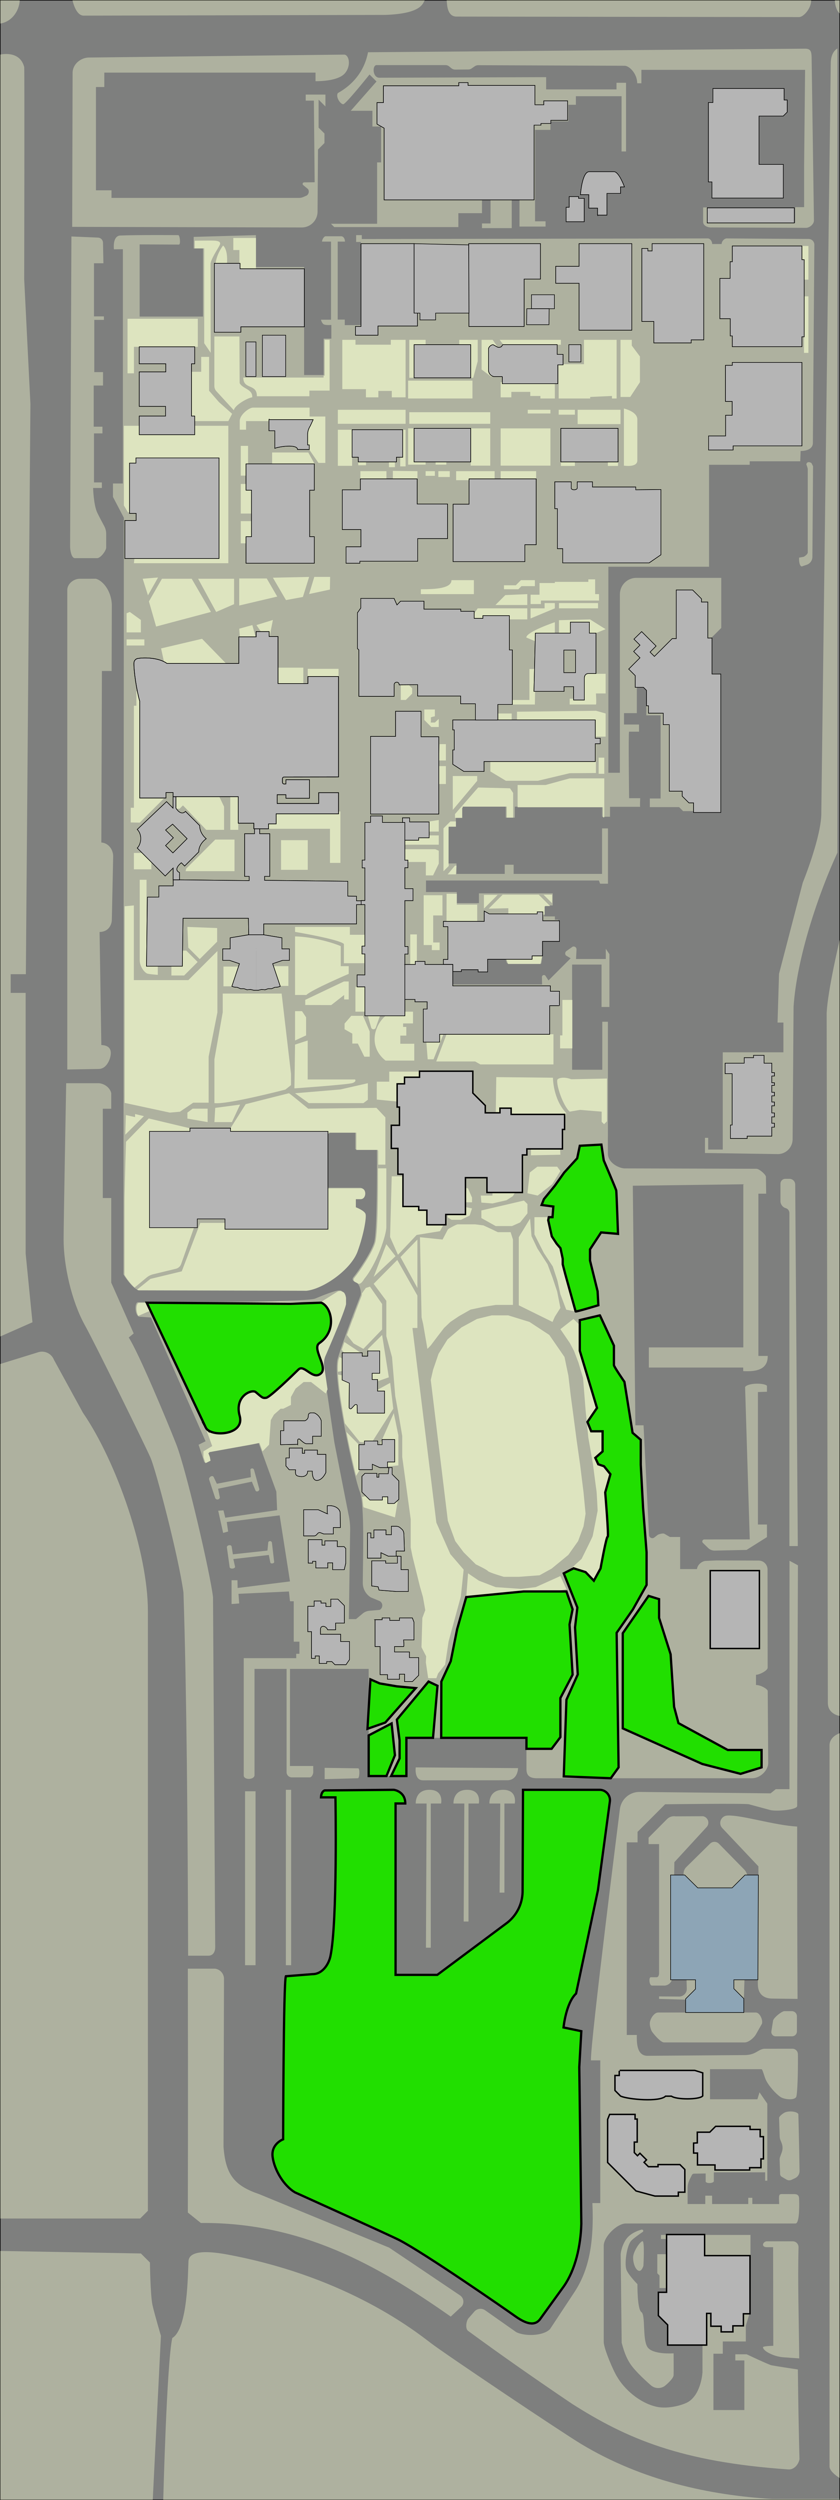 <?xml version="1.0" encoding="UTF-8"?>
<svg id="Layer_2" data-name="Layer 2" xmlns="http://www.w3.org/2000/svg" width="367.729" height="1093.676" xmlns:xlink="http://www.w3.org/1999/xlink" viewBox="0 0 367.729 1093.676">
  <rect x="0" y="0" width="367.729" height="1093.676" fill="#333333" stroke="none"/>
  <defs>
    <style>
      .cls-1 {
        fill: #21df00;
      }

      .cls-1, .cls-2, .cls-3, .cls-4, .cls-5, .cls-6, .cls-7, .cls-8 {
        stroke: #000;
        stroke-miterlimit: 10;
      }

      .cls-9 {
        opacity: .5;
      }

      .cls-2 {
        fill: #8da5b6;
      }

      .cls-2, .cls-3, .cls-5, .cls-6, .cls-7, .cls-8 {
        stroke-width: .25px;
      }

      .cls-3 {
        fill: #000;
      }

      .cls-4, .cls-10, .cls-7 {
        fill: none;
      }

      .cls-10, .cls-11, .cls-12 {
        stroke-width: 0px;
      }

      .cls-5 {
        fill: #fff;
      }

      .cls-6, .cls-11 {
        fill: #b5b5b5;
      }

      .cls-13 {
        clip-path: url(#clippath);
      }

      .cls-12 {
        fill: #dde4bf;
      }

      .cls-8 {
        fill: #7e7f7e;
      }
    </style>
    <clipPath id="clippath">
      <path id="walkableMask" class="cls-10" d="M129.168,405.478h24v3.434h6.572v4.772h-1.255v3.627h1.006v4.045h-8.94v-8.418c-2-2.035-21.383-5.282-21.383-5.282v-2.178ZM129.168,409.636v25.617h4.936c2.298-2.298,18.553-9.233,18.553-9.233v-3.363h-3.489v-8.766c-2.511-1.149-11.702-4.104-20-4.255ZM150.572,429.338l-16.936,8.043v2.255l11.362.043,5.66-4.426v1.957h2v-7.872h-2.085ZM129.168,442.338v12.83l4.83-2.234v-7.915l-1.787-2.681h-3.043ZM128.891,476.104s23.766-1.66,25.532-2.362,1.021-1.532,1.021-1.532h-20.745v-17.043l-5.532,1.787-.277,19.149ZM97.827,431.463h3.684l2.739-8.636h-6.424v8.636ZM126.246,422.657h-6.424l2.739,8.636h3.684v-8.636ZM82.425,414.552l5.005,5.005,7.632-7.632v-5.948l-13.021-.498.385,9.073ZM79.913,415.849l-.097,6.808h-4.777v4.074h5.564l5.915-5.915-4.968-4.968h-1.637M69.077,426.455v-3.798h-4.931v-37.8h-2.984v35.47c.213,2.702,1.851,4.787,3.106,5.489.607.34,4.809.638,4.809.638ZM54.566,482.455l19.766,4.255,4.426-.383,5.83-3.957h6.745v-20.117l3.838-19.361v-26.849l-12.71,12.71h-23.872v-32.681l-4.021.383v86ZM124.928,476.636l2.468-1.957v-4.936l-4.106-35.106h-25.78v8.138l-3.644,20.628v19.152c5.298.777,31.063-5.918,31.063-5.918ZM159.739,431.685h-4.139v10.877h4.139v-10.877M150.848,447.763v2.489l3.383,1.915v4.34h2.425l2.834,5.745h2.351v-11.043l-2.912-6.835h-5.146l-2.936,3.388ZM161.033,444.375l1.48,5.26c.374.811,1.514.845,1.936.059l1.882-5.319h-5.298ZM177.229,444.375h-8.453c-5.093,4.388-7.544,13.58,0,19.58h12.583v-7.362h-6.114v-3.575h2.625v-3.787h-1.404v-1.532h4.338v-5.137h-3.575v1.812ZM186.636,455.88l.596,7.521h2.553l4.34-10.968h-1.67v3.447h-5.819ZM195.487,452.433l-4.511,11.904h17.021l2.298,1.298h32v-13.202h-46.809ZM246.21,437.423v15.511h-1.021v5.681h5.356v-21.192h-4.335ZM250.082,472.125c-3.255-1.277-5.99-.507-6.128.319-.403,2.419,2.425,11.043,5.426,13.851l4.543-.777,9.468.777v4.436l1.053,1.053,1.277-1.277v-18.702l-15.638.319ZM93.866,490.864h7.66l3.575-7.66-10.887,1.447-.347,6.213ZM84.334,484.992l-2.298,1.718v2.622l8.851,1.532v-5.872h-6.553ZM100.923,493.524v1.404h42.835v.915h11.894v7.532h9.905v6.106h3.149v-20.681l-3.915-4.17-29.872.362s-8.17-6.745-8.425-6.745-18.957,4.777-18.957,4.777l-6.613,10.5ZM63.004,488.257l-3.878-.925v1.34l-4.03-.894-.255,8.596,8.163-8.117ZM54.481,557.715c1.084,3.171,4.421,5.547,4.421,5.547l5.275-4.394c.827-.689,1.8-1.178,2.846-1.431l9.967-2.413c1.071-.259,1.938-1.042,2.306-2.08l5.549-15.676-1.532-43.66-18.192-4.34-9.957,10.213s-1.766,55.064-.682,58.234ZM98.497,534.949h-10.823l-8.106,21.192-13.723,3.319-6.191,4.979,74.488.213c7.453-.783,19.548-9.308,22.404-17.213,2.745-7.596,3.894-14.684,3.511-16.28s-4.277-2.996-4.277-2.996v-3.575h2.138c2.62-.084,2.687-4.874,0-4.755h-13.819s-45.601,15.117-45.601,15.117ZM129.168,478.247l5.996,4.314h23.915l1.955-1.473v-7.239l-11.998,2.728-19.868,1.67ZM185.291,482.96v-14.175h-14.88v4.388h-5.461v7.83l20.34,1.957ZM159.493,559.396c5.266-6.319,9.745-19.149,9.628-22.777v-25.532s-3.682,0-3.682,0c0,0,.308,27.866-1.234,32.713-1.43,4.493-6.517,12.02-9.112,15.227-.51.63-.334,1.438.389,1.804l1.222.619c1.196.856,2.789-2.055,2.789-2.055ZM134.727,380.502v-12.966h-11.693v12.966h11.693ZM149.025,377.481v-22.489h-31.464v7.559h26.892v14.93h4.572ZM81.259,381.098h21.404v-13.83h-8.425l-12.723,12.723-.255,1.106ZM90.269,363.013h7.82v-10.128l-2.919-6.128h5.642v16.255h3.489v-19.319h-27.105v10.116h1.403l1.483-1.483,1.102,1.102,9.084,9.585ZM66.259,380.289v-7.17h-7.64v7.17h7.64ZM61.162,359.864l11.125-11.125h-11.13v-46.322h-1.451v6.298h-1.087v44.638h-1.381v6.426l3.924.085ZM99.749,291.055l-11.298-11.617-17.936,4.213,1.772,8.106,27.462-.702ZM105.174,281.034l7.085-1.021-1.787-6.574-5.745,1.596.447,6ZM112.259,273.438l5.234,7.596,1.979-9.83-7.213,2.234ZM125.195,262.502l7.404-1.362,2.723-8.766-15.851.34,5.723,9.787ZM144.429,257.906l.085-5.532h-6.927l-2.265,7.489,9.106-1.957ZM104.727,253.055v11.83l16.638-3.915-4.596-7.915h-12.043ZM86.727,253.175l7.915,14.519,7.83-3.404v-11.115h-15.745ZM65.195,263.098l3.149,10.979,24-6.383-8.425-14.519h-13.021l-5.702,9.923ZM62.472,253.175l2.298,7.26,4.426-7.804-6.723.545ZM247.867,486.885c-5.842-6.128-5.799-15.438-5.799-15.438l-24.808-.264-.255,17.489,30.34.213.523-2ZM179.6,423.013h2.894v-14.255h-2.894v14.255ZM185.472,413.417h3.575v2.202h3.404v-3.33h-2.808v-11.83h4.053v-8.83h-8.223v21.787ZM195.472,403.625h13.436v-7.878h-8.936v-4.755h-4.468l-.032,12.633ZM211.844,397.481l6-6h-6v6ZM222.536,397.308v2.822h15.894v-3.585h2.575l-5.16-5.16h-15.798l-6.096,6.096,8.585-.173ZM237.951,391.385l3.734,3.734v-3.734h-3.734ZM220.908,418.194l1.509,3.49h14.193l.866-4.043-16.568.553ZM148.2,296.146v-3.575h-13.472v3.575h13.472ZM121.678,292.061v6.952h11.106v-6.952h-11.106ZM99.955,246.38v-60.128h-45.729v34.851l1.814,3.064h4.931l-2.352,22.213h41.336ZM99.955,184.21l1.66-3.192-5.75-5.106-4.335-4.979v-14.809h-3.447v6.511h-5.234v21.575h17.106ZM102.38,179.487c.277-2.255,6.191-5.511,8.043-5.678.234-3.641-4.191-3.641-5.511-6.215l-.106-20.404h-10.963v21.684c0,.833.312,1.635.875,2.249l7.663,8.364ZM107.715,187.976v-3.766h12.856l14.383,11.851,4.468,6.447h3v-20.298h-6.894v-3.894h-24.766c-1.766,0-5.809,3.149-5.809,5.809v3.851h2.761ZM137.721,202.934l-2.766-5h-15.83v5.574h17.447l1.149-.575ZM108.593,195.04h-3.192v13.021h3.192v-13.021ZM105.402,224.657h5.426v-12.957h-5.426v12.957ZM105.402,237.678h5.426v-9.702h-5.426v9.702ZM104.806,118.657h7.239v-14.553h-9.908v5.277h2.668v9.277ZM94.253,116.87h4.936c1.021-7.745-1.532-9.447-1.532-9.447,0,0-3.404,4.213-3.404,9.447ZM92.233,154.317l-.063-39.107c.636-3.064,4.21-7.66,4.21-8.638s-1.192-1.149-2.128-1.277-9.064,0-9.064,0v3.362h4.213v41.489l2.831,4.17ZM112.465,173.338h22.979v-2.468h8.851v-22.213h-2.638v16.511h-35.149c0,5.468,5.957,2.447,5.957,8.17ZM58.636,163.316v-11.596h27.957v-12.277h-30.766v23.872h2.808ZM35.487,238.338h11.001v-6.128c-.385-1.79-3.126-4.97-4.235-8.468-1.528-4.816-1.461-9.915-1.461-9.915h4.312v-2.298h-4.253v-21.936h3.997v-2.936h-3.83v-18.106h4.085v-5.766h-3.83v-22.851h4.213v-1.532h-4.34v-23.234h4.128s.425-8.83-.784-10.481c-1.21-1.652-8.274-1.027-8.274-1.027l-.729,134.679ZM48.954,272.636v-7.751c0-6.973-2.105-12.255-12.573-12.255v13.878l12.573,6.128ZM36.38,282.933l9.511,10.596v-14.091l-9.511-4.356v7.851ZM35.104,332.04l-.425,4.936-1.362,16.377c1.66,2.399,2.011,10.538,0,12.814v14.122h15.064v-9.398l-3.319-2.341v-72.979l-9.708-9.974-.25,46.442ZM36.215,569.859s2.085,6.554,4.638,9.383c1.532,2.596,7.08,12.525,8.936,19.277.312,1.135,11.258,23.413,15.424,27.085,1.527,2.283,8.15,31.383,10.789,33.681,4.16,3.623,4.064,28.66,6.468,33.277,0,5.191,3.393,20.118,1.702,26.468-.182.682.787,77.745.787,77.745,0,0-.29,49.718,1.532,51.383l.128,7.372h4.761c2.001-.128,2.838-1.79,2.832-3.795l-.96-153.014c-1.059-9.767-11.663-55.622-16.085-66.894-4.34-11.064-16.596-40.255-20.808-46.723l2.17-1.787-5.955-13.458h-16.358ZM34.7,385.519v80.447l9.293.07c4.776,0,7.904-8.889.367-8.889l-.363-49.476,5.454-3.386-1.069-18.766h-13.681ZM44.997,485.019h3.702v-6.83c0-2.457-4.144-4.34-6.625-4.34h-7.375v69.032l2.197,24.894h6.532v-1.532l7.522-.052-2.251-5.086v-37.021h-3.702v-39.064ZM101.614,97.497l-9.444-8.17v-2.75h-43.359v-3.319h-6.809v-34.782h-4.617v49.021h64.229ZM135.042,96.735c.617-.015.779-.86.212-1.103l-12.209-6.049-1.851-2.489-26.942-.516v1.899l10.367,9.021,30.422-.763ZM122.79,86.902l15,7.085.383-6.553-3.233-2.662c-2.363,2.833-4.894,1.875-12.15,2.13ZM139.481,86.262v-30.408l.266-11.995,2.718,2.383v-4.856h-8.633v2.638h3.915v35.73h-4.562l6.296,6.507ZM173.289,95.23l4.506-4.506-1.345-1.345h-6.723v2.658l3.563,3.193ZM180.62,93.285l-1.447,2.638v1.575h8.851l-7.404-4.213ZM190.407,86.262l-3.83,5.236,2.723,3.894,4.372.362v1.745h5.88v-11.236h-9.146ZM216.62,89.379v3.906h2.808v-3.906h-2.808ZM216.62,97.497h2.808v-1.404h-2.808v1.404ZM348.918,98.029v-4.723h4.979l-1.743-33.449-.746,31.087h-3.692v7.085h1.202ZM350.806,95.093v2.936l2.325-2.936h-2.325ZM351.968,154.37h1.928v-24.734h-1.851l-.077,24.734ZM351.968,122.327h1.928v-14.713h-5.021l3.093,14.713ZM149.854,148.657v21.585h10.34v3.575h5.447v-2.808h5.872v2.808h6.043v-25.16h-6.468v2.128h-15.468v-2.128h-5.766ZM179.173,148.657v16.617h7.149v-16.617h-7.149ZM201.045,165.274h6.128l1.957-7.245v-9.372h-8.085v16.617ZM178.662,174.327h28.17v-7.83h-28.17v7.83ZM210.832,161.646l4.34,3.234,3.234-12.255-2.723-3.968h-4.851v12.989ZM218.747,148.657l2.149,2.862,24.638-.734v-2.128h-26.787ZM219.173,167.178v6.638h4.681v-2.383h8.287v1.787h4.436v1.106h6.319v-7.149h-23.723ZM219.173,187.402v16.287h21.787v-16.287h-21.787ZM271.641,173.646h4.255l4.255-6.468v-11.234l-3.575-4.766v-2.521h-4.936v24.989ZM255.641,148.657v10.66h-11.064v15.011h13.787v-.681l9.532-.425v1.106h2.043v-25.67h-14.298ZM244.577,181.391h7.096v-2.128h-7.096v2.128ZM231.035,179.263v1.617h9.925v-1.617h-9.925ZM214.62,180.327h-35.447v5.064h35.447v-5.064ZM147.896,185.391h29.66v-6.128h-29.66v6.128ZM147.896,203.774h6.245v-5.957h2.692v5.702h3.404v-5.532h10.043v6.383h2.606v-6.383h2.33v6.043h2.34v-16.032h-29.66v15.777ZM178.662,187.402v15.862h7.66v-3.149h4.383v3.149h4.681v-3.234h10.67v3.66h8.564v-16.287h-35.957ZM219.173,211.604h15.532v-5.489h-15.532v5.489ZM199.684,206.114v3.957h5.66v10.979h-6.979v24.628h18.17v-39.564h-16.851ZM191.896,206.114v2.553h5v-2.553h-5ZM186.322,206.114v2.043h4.051v-2.043h-4.051ZM171.981,205.987v4.34l10.766.128v-4.34l-10.766-.128ZM157.769,206.114v5.106h11.404v-5.106h-11.404ZM252.875,185.519h18.766v-6.255h-18.766v6.255ZM273.13,178.71v24.979s5.872.979,5.872-2.255v-17.957c0-3.489-5.872-4.766-5.872-4.766ZM266.114,199.816v4.011h4.441v-3.416l-4.441-.596ZM251.673,198.71h-6.138v5.118h6.138v-5.118ZM257.556,253.434v1.106h-14.66v.511h-6.702v5.106h-3.915v4.085h4.511v-1.532h25.447v-2.808h-1.702v-6.468h-2.979ZM228.045,253.795l-2.234,2.234h-5.191v1.745h6.298l1.362-1.362h5.872v-2.617h-6.106ZM221.215,260.327l-4.34,4.34h13.957v-4.766l-9.617.425ZM209.13,266.114l-3.234,4.851h24.936v-4.851h-21.702ZM232.279,266.114v4.426l10.617-4.426v-2.298h-4.489v2.298h-6.128ZM244.705,266.114h17.106v-2.298h-17.106v2.298ZM265.13,275.221c-.255-.085-6.809-4.255-6.809-4.255l-13.617.34v5.664h16.179l4.247-1.749ZM230.407,278.88l3.745,1.581,8.745-2.687v-5.591s-12.489,4.2-12.489,6.697ZM234.407,292.668h-2.638v13.537h-8.511v1.979h10.894l.255-15.515ZM255.471,294.753v10.894h-6.077v2.537h11.489c.306,0,0-4.835,0-4.835h4.247v-8.596h-9.66ZM226.322,311.348v5.106l-11.66,16.664v4.34l6.809,4.102h13.957l13.966-3.319,11.489-.085v-15.915h4.247v-10.128l-4.247-1.192-34.562.425ZM262.067,338.497h2.468v-7.064h-2.468v7.064ZM217.939,312.114v3.766h6.064v-3.766h-6.064ZM198.224,354.285l10.684-12.723v-2.085h-10.684v14.809ZM209.322,344.497l-10.128,11.6v1.692h3.149v-4.356h18.628v4.23h3.67v-10.784l-1.383-2.043-13.936-.34ZM263.3,353.944v3.846h1.234v-17.293h-15.14l-10.54,2.894h-12.255v10.043l36.702.511ZM175.45,298.88v7.319h2.213l2.766-2.766v-2.34l-2.575-2.575-2.404.362ZM185.747,314.959l3.077,3.077h3.25v-3.557l-1.702,1.592h-1.796s.192-1.702,0-2.043,1.796-.681,1.796-.681v-2.979h-4.625v4.59ZM192.075,332.668h3.119v-7.149h-2.723l-.396,7.149ZM192.075,342.965h3.119v-7.83h-3.119v7.83ZM199.577,359.348h-2.425l-3.008,3.008v18.779l2.286-2.286v-17.228h3.148v-2.273ZM199.194,378.668l-3.234,3.83h3.617l.255-3.83h-.638ZM189.584,382.944l2.491-5.128v-5.681l-1.562-.642h-15.612v5.578h11.527v5.872h3.155ZM175.871,365.455c-.07.07,0,4.06,0,4.06h16.204v-4.06s-16.134-.07-16.204,0ZM192.075,358.713l-4.562.71v4.357h4.562v-5.067ZM184.237,257.774v2.128h23.213v-6.106h-9.809c0,3.532-6.66,3.979-13.404,3.979ZM65.214,567.774l-7.296,1.362,2.494,6.565,5.459-2.37,23.738,50.173,3.288,9.079-3.83,2.298v5.652l3.084-1.549-.631-3.726,21.998-3.951,1.15,3.862,3.122-3.187.766-10.761,1.404-2.425,2.888-2.553h1.197l3.319-1.66v-3.447l2.043-3.702,3.527-2.867h3.239l6.463,5.037.925-2.298-.925-12.766,8.856-19.277v-9.447l-2.904-1.323-8.591,5.388-74.783-2.108ZM176.593,514.582h-5.106l-.718,26.553,3.447,7.77,8.17-8.664,10.213-1.66,1.66-2.989v-6.074l1.787-.128v3.192l1.66,1.021h4.085l3.83-1.86,1.021-3.119-4.34-.894v-1.787h4.34v-2.043l-1.787-4.071-4.34-.652s.128-9.948.766-9.697,10.723.378,11.745.378,2.553,8.553,2.553,8.553v4.596h-5.106l.255,3.064,4.851.383,6.128-1.404,2.808-1.787,2.043-3.433.766-18.269,5.114-2.17v6l12.886-.255-.638-12.383-68.09,21.83ZM210.726,529.519v3.319l6.278,3.51h7.127l3.575-1.595,3.192-3.957v-4.085l-1.532-1.532-18.638,4.34ZM230.896,521.987l4.468,1.021,6.383-4.979,3.575-5.745-1.405-1.915h-8.68l-3.319,2.553-1.021,9.064ZM233.96,532.455v7.532l4.149,8.17,3.894,5.872,2.043,6.255,1.277,5.872,2.553,6.766,3.957.766-1.021-3.702-2.425-9.064-2.043-7.851v-2.44l-1.021-4.773-2.425-2.681-1.532-2.681-.766-3.064-.638-3.192.128-1.787h-6.128ZM227.109,541.221v29.787l14.766,7.277,1.021-2.298,2.425-3.83-1.404-7.149-2.043-6.128-2.17-5.809-4.468-6.957-2.553-5.362-.638-7.66-4.936,8.128ZM217.918,539.008l-2.723-1.314-3.566-1.647-3.583-.454h-2.723s-4.255.011-4.936,0-4.255,2.101-4.255,2.101l-2.383,4.547-9.91-1.02.718,35.064.681,2.894,1.872,10.894,1.468-1.532,2.957-3.915,2.894-3.745,2.723-2.596,3.745-2.511,5.106-2.894,5.617-1.192,5.447-.851h7.489v-28.597l-1.021-3.233h-5.617ZM173.918,551.178l-10.34,10.43,5.546,7.442v15.447l2.497,9.191,1.404,16.979,1.558,8.553,1.505,8.936v9.191l3.702,27.192v12.383l.766,3.83,3.282,13.277,1.314,4.596,1.021,5.745-1.277,3.394-.383,12.819,2.043,3.957-.128,2.681,1.021,6.894h3.575l.741-2.043,3.088-3.862,1.532-10.181,5.362-19.66,1.227-11.745-5.823-6.766-6.128-13.787-10.468-85.149h2.17v-14.17l-8.809-15.575ZM175.322,549.902l7.404,13.532v-21.192l-7.404,7.661ZM163.577,558.582l9.575-9.064-4.029-5.234-5.546,14.298ZM160.128,563.433l-2.264,3.167-3.063,9.599-3.309,7.317,3.309,4.172,4.271,2.383,8.207-8.511v-11.106l-5.317-7.622-1.834.601ZM167.279,583.987l-6.128,6.085v5.149h-3.192v-3.42l-7.632-5.021-1.134,3.292,2.298,2.681-.596,2.128-3.234-1.787-.172,7.064,4.002-.681-.511,2.383-4.17-.766-.34,4.255,3.94,16.622,7.124,8.825,5.021.511,9.617-15.064-1.362-11.319-7.234,4,.851-4.356,5.787-2.054-2.936-18.526ZM166.566,631.306l2.681,10.245,5.149-.511v-13.149l-2-9.729-5.83,13.144ZM155.375,646.444l2.808-4.553.17-8.681-7.745-7.83,4.766,21.064ZM157.652,655.04l1.532,4.34,13.723,4.404,1.149-6.83-7.021-4.085-9.383,2.17ZM249.503,587.572l1.787,3.399,1.915,5.029,2.043,6.763,1.101,14.043,1.197,12,2.043,11.745s1.404,10.979,1.532,11.617.511,8.681.511,8.681c0,0-2.043,10.596-2.17,11.106s-4.851,9.979-4.851,9.979l-5.872,5.319,6.638.915,4.596,3.319,3.575-7.532,2.553-10.723-.638-9.447-.511-10.915,2.425-8.489-2.553-2.83-2.936-1-1.277-2.808,3.192-2.808v-8.809h-4.979l-1.66-4.085,1.787-2.808,3.319-2.936-4.213-13.021-3.957-12.303v-11.059l-3.064-2.936-5.713,4.468,4.181,6.128ZM234.524,694.295l-6.468.766-11.064-.766-7.319-2.808-4.766-3.234-.79,10.383,4.194,1.702s7.83-.511,9.021-.787,9.532-2.106,9.532-2.106h9.021l12.085-2.213-2.649-5.787-10.798,4.851ZM188.577,603.657l7.479,61.609,3.234,8.886,3.685,4.909,5.336,5.277s4.766,2.255,5.277,2.915,6.979,2.532,6.979,2.532h6.543l9.106-.681,5.287-2.922,7.319-6.015,4.255-6.015,2.383-6.474.888-5.468-.888-9.34-1.532-12.338-1.532-10.79-1.532-11.689-1.021-7.588-1.021-8.681-1.702-8.17-6.638-9.628-8.681-5.702-9.338-2.883h-7.173l-6.468,1.575-6.809,3.702-6.128,5.277-3.915,6.298-2.383,6.979-1.011,4.426ZM55.418,276.636h6.255v-5.431l-4.851-3.511-1.404.58v8.362ZM55.418,282.38h7.787v-2.681h-7.787v2.681Z"/>
    </clipPath>
  </defs>
  <g id="roadsAndPaths">
    <rect id="road" class="cls-8" x=".125" y=".125" width="367.479" height="1093.426"/>
    <g id="walkable" class="cls-9">
      <path class="cls-12" d="M349.497,924.817s.393,14.729.518,24.916c.016,1.33-.75,2.54-1.956,3.101l-1.559.725c-.708.329-1.531.289-2.204-.107l-2.105-1.239c-.406-.239-.661-.669-.676-1.139l-.207-6.261c-.015-.453.058-.905.213-1.331l.715-1.95c.483-1.319.461-2.77-.064-4.073l-.529-1.314c-.195-.484-.303-.998-.319-1.519l-.252-8.127c.016-.697,1.362-1.723,1.979-2.106,1.702-1.192,5.809-.851,6.447.425Z"/>
      <path class="cls-12" d="M334.019,981.923c0-.702.888-1.457,1.59-1.457h11.446c1.415,0,2.546,1.171,2.513,2.585-.369,15.932.127,30.427.305,48.628l-6.614-.459c-2.52-.154-4.968-.897-7.156-2.158-1.647-.95-2.12-1.855-2.085-2.277.043-.511,4.511-.617,4.511-.617l-.084-43.139-2.874.001c-.74,0-1.553-.366-1.553-1.106Z"/>
      <path class="cls-12" d="M352.827,99.671c1.573.007,3.495-1.606,3.495-3.179l-1.021-71.575c-.069-2.505-.521-3.622-2.878-3.622l-191.312,1.568c-1.694,8.714-6.97,14.374-13.226,17.863-.961,1.572.894,4.644,2.32,4.883,1.04.174,11.563-13.021,11.563-13.021l3.064,3.064-11.277,12.809h9.479v6.894h3.798v15.691h-1.745v26.835h-20.213l1.452,1.452h54.335v-6.074h10.34v-5.723h3.745v10.213h-3.745v2.043h13.021v-12.34h3.404v11.66h11.404v-2.298h-4.596v-40h6.723v-3.745h7.83v-7.234h3.319v-3.745h20v24.17h1.957v-30.043h-4.17v2.894h-30.808v-5.362l-72.936.255c-3.149.085-3.319-5.787-1.106-5.532h29.983c.588,0,1.159.204,1.613.578l.983.809c.464.382,1.048.588,1.649.583l5.794-.05c.485-.004.958-.153,1.357-.428l1.438-.989c.437-.301.956-.461,1.487-.459l64.164.252c2.079.066,5.447,3.532,5.447,7.66h1.83v-5.872h71.66l-.425,42.106v17.957h-3.872v6.894h-38.681v-6.766h-1.66v6.34c0,1.532,1.83,2.553,3.899,2.407l41.116.176Z"/>
      <path class="cls-12" d="M195.535.125c.202,1.41,0,6.878,4.085,7.133l150.213.213c1.849 0,5.277-3.66,5.277-7.346h-159.575Z"/>
      <path class="cls-12" d="M185.918.125c-.851,1.431-1.447,5.856-17.278,6.399,0,0-128.489.316-132.018.316S31.742.125,31.742.125h154.175Z"/>
      <path class="cls-12" d="M.125,10.295C5.082,9.529,8.402,4.934,8.636.125H.125v10.17Z"/>
      <path class="cls-12" d="M363.146,763.545v315.367c-.074,2.404,4.404,5.085,4.404,5.085l.053-325.808s-4.464,1.399-4.457,5.356Z"/>
      <path class="cls-12" d="M367.604,411.104s-5.234,21.979-5.713,32.011l.521,301.798c-.015,4.979,5.138,5.723,5.138,5.723l.053-339.532Z"/>
      <path class="cls-12" d="M367.604,5.854c-1.198-.766-2.126-3.573-2.112-5.729h2.112v5.729Z"/>
      <path class="cls-12" d="M31.605,99.237l.179-67.69c.266-3.827,3.798-6.295,7.032-6.38l111.811-1.276c2.247.015,3.248,5.101.184,8.356-2.909,3.091-10.371,3.277-12.681,3.277v-3.766H45.662v6.309h-3.66v45.191h6.809v3.319s82.068,0,82.068,0c.657,0,1.307-.135,1.909-.396l1.498-.65c.899-.629,1.158-1.846.594-2.787l-2.251-1.862c-.354-.444-.038-1.101.53-1.101l4.589-.055-.34-35.702h-3.575v-2.638h8.633v5.191l-2.984-2.984v12.261l2.556,2.556v4.168l-2.826,2.826-.197,27.226c-.027,3.762-3.047,6.816-6.808,6.876l-100.601-.267Z"/>
      <path class="cls-12" d="M30.689,238.997l.577-135.548,11.696.495c1.146.076,2.056.993,2.123,2.139l.188,9.084h-4.128v23.234h4.34v1.532h-4.213v22.851h3.83v5.872h-4.085v18h3.83v2.936h-3.702v21.447h3.447v2.425h-3.83s.194,7.468,1.83,10.851c.808,1.672,2.154,4.194,3.032,5.82.567,1.05.862,2.22.863,3.413l-.001,6.086c-.194,1.508-2.379,4.393-3.894,4.532h-9.83c-1.564-.064-2.075-3.638-2.075-5.17Z"/>
      <path class="cls-12" d="M29.456,467.854v-209.778c.031-2.837,3.019-5.069,5.851-4.891l6.626-.01c2.463.547,6.681,4.482,7.021,11.291l-.085,29.064h-4.255l-.255,75.021c3.319.255,5.186,3.319,5.186,6.011l-.59,27.777c0,1.783-1.106,5.277-5.362,5.362l.766,49.447c4.085.17,4.434,2.593,4,4.851-.425,2.213-2.043,5.532-5.021,5.617l-13.882.239Z"/>
      <path class="cls-12" d="M82.353,855.529c-.147-54.6-.651-117.246-2.037-158.873-2.135-15.744-12.043-53.532-14.425-58.979-2.441-5.579-24.464-50.299-28.596-57.702-6.128-10.979-9.447-26.681-9.447-37.787,0-7.332,1.128-68.341,1.128-68.341h14.248c2.465.172,4.92,1.933,5.475,4.34v6.83h-3.702v39.064h3.702v37.021l9.83,22.213-2.17,1.787c4.213,6.468,16.468,35.66,20.808,46.723,4.422,11.272,15.026,57.127,16.085,66.894l.96,153.014c.005,2.005-.832,3.667-2.832,3.795h-9.027Z"/>
      <path class="cls-12" d="M197.317,1013.395c-32.544-22.859-65.635-41.297-109.405-40.954l-5.681-4.572s.136-47.742,0-106.681h11.847c2.25.263,3.954,2.155,3.981,4.42l-.211,73.452c.888,12.398,4.851,17.106,15.702,20.808l56.809,23.362,31.075,20.922c1.525,1.062,1.882,3.168.794,4.675l-4.912,4.568Z"/>
      <path class="cls-12" d="M349.315,684.748c-.138,27.309-.334,105.281-.334,105.281-.047,1.702-8.995,2.447-11.734,1.787,0,0-7.66-2.068-9.377-2.532-1.717-.464-36.702,0-36.702,0l-12.064,12.064v4.596h-4.723v84.255h4.404c-.144,5.035.606,8.803,4.34,9.117l43.277-.319c4.592-.226,5.274-2.357,8.043-2.766l12.603-.014c1.24.078,2.216,1.084,2.25,2.326.07,2.606.019,15.063-.639,18.443-.39,2.003-5.342,1.478-7.021.319-2.15-1.484-4.99-4.749-6.201-7.111-.89-1.735-1.523-4.984-2.086-5.022h-22.532v13.16h20.745l.936-3.027,3.404,4.936v33.702h-.936v-3.66h-22.468v3.929c-.301.938-3.112,1.052-3.575.183v-3.602l-5.128.08c-.38.006-.725.223-.895.563l-.972,1.944c-.605,1.21-.92,2.544-.92,3.897v6.879h7.745v-3.66h2.979v3.66h15.83v-2.723h1.787v2.723h11.745l-.079-2.11c0-1.674.049-2.193,1.148-2.249l5.665.018c1.447.043,2.046.723,2,2.34,0,0,.468,10.511-1.575,10.511h-74.426c-3.849.177-9.338,5.683-9.532,9.532v42.298c0,2.865,4.357,13.035,5.967,15.404,2.98,5.091,9.541,11.263,17.224,12.957,5.128,1.131,11.955-.859,14.14-2.353,5.457-3.732,5.903-12.796,5.903-12.796v-12.043h-15.117v-8.67l-4.468-4.34v-9.702h4.468v-2.043h-3.702v-5.489l-.957-.957v-8.362h4.404v-6.638h-2.808v-1.787h39.191v32.936l-2.043,6.766v6.894h-10.085v5.362h-4.085v24.638h13.532v-21.702h-3.957v-2.681h4.979s9.687,4.592,10.904,4.819c2.904.543,11.501,1.819,11.501,1.819.137,13.944.398,27.501.703,39.255-.383,2.234-2.373,4.64-4.843,4.47-47.191-3.255-70.936-13.553-94.83-28.781-15.386-10.382-31.053-21.297-45.41-31.841-1.253-.92-.844-4.042.043-5.319l2.686-3.086c1.216-1.41,3.313-1.648,4.814-.545l13.521,9.504c3.799,1.929,11.841,1.741,14.812-1.314l10.38-15.707c5.979-8.915,9.043-20.064,8.17-39.425h3.447v-62.425h-4.085c-.255-7.849,12.682-109.941,12.682-109.941.551-4.239,4.132-7.43,8.406-7.49l57.55.622,2.277-1.83h6l.021-99.915,3.685,1.99Z"/>
      <path class="cls-12" d="M343.895,528.478c-1.238-.322-2.233-1.698-2.233-2.976v-7.753c.04-1.075.864-1.956,1.933-2.071h2.002c1.387,0,2.515,1.119,2.525,2.507l1.133,158.137h-3.677v-145.672c0-1.014-.682-1.912-1.682-2.172Z"/>
      <path class="cls-12" d="M348.977,799.029c-10.196-.565-24.456-5.164-30.609-4.816-2.791.158-4.092,3.527-2.135,5.523l15.786,16.707-.255,51.575c.043,4.979,3.35,6.255,6.329,6.255l11.054.149c-.131-23.386-.176-49.462-.17-75.394Z"/>
      <path class="cls-12" d="M346.852,890.785c1.097-.067,1.967-.949,2.018-2.046v-6.73c0-1.234-1-2.234-2.234-2.234h-3.371c-1.333.268-4.445,2.78-4.823,4.085l-.757,4.739c-.185,1.146.7,2.186,1.861,2.186h7.307Z"/>
      <path class="cls-12" d="M284.476,885.359c0,.914.482,2.746,1.022,3.484,1.389,1.899,3.981,4.673,5.202,4.614l35.404.005c1.616-.078,3.693-1.797,4.681-3.284l2.784-4.899c.442-1.714-.924-4.872-2.694-4.899h-42.75c-1.876,0-3.777,3.107-3.648,4.979Z"/>
      <path class="cls-12" d="M299.253,819.579l1.409,50.438c0,1.792-1.396,3.274-3.185,3.38l-8.947-.059v1.085l37.085,1.085,1.652-53.843c.045-1.484-.531-2.919-1.589-3.959l-10.986-11.201c-1.054-1.036-2.74-1.049-3.811-.029l-10.456,10.303c-.75.739-1.172,1.747-1.172,2.8Z"/>
      <path class="cls-12" d="M295.772,794.568l11.943-.061c2.143.363,3.111,2.893,1.757,4.594l-14.254,15.51-.787,49.988c-.086,1.948-1.19,3.707-3.36,3.998l-5.649-.001c-1.245.002-1.489-3.704-.516-3.652h2.591c1.032-.052,1.032-1.779,1.032-1.779v-56.465h-4.596v-2.808l8.065-8.114c.986-.992,2.393-1.443,3.772-1.209Z"/>
      <path class="cls-12" d="M280.807,975.358s-4.762,1.129-6.863,4.448c-2.101,3.319-2.229,6.346-2.229,6.346l.442,38.718c.644,2.179,1.66,6.638,4.66,10.436,3,3.798,8.354,8.33,8.354,8.33,1.723,1.322,4.109,1.356,5.869.085,0,0,3.777-3.022,3.841-4.681.064-1.66,0-9.575,0-9.575,0,0-9.287.702-11.489-2.808-2.202-3.511-.737-14.015-2.603-15.226s-1.738-12.221-1.738-12.221c0,0-3.511-3.543-4.691-6s-.032-10.628,1.883-12.894c1.037-1.227,5.255-4.056,5.255-4.056.321-.476-.147-1.087-.69-.902Z"/>
      <path class="cls-12" d="M281.306,980.423c.957,0,.362,10.764.362,10.764-.424,1.261-1.073,2.371-1.958,2.194-1.277-.255-2.557-2.778-2.553-5.872.003-2.496,3.064-7.085,4.149-7.085Z"/>
      <path class="cls-12" d="M350.492,197.281c3.234,0,5.362-1.255,5.362-3.489l.646-86.75c0-1.352-1.072-2.46-2.423-2.505l-36.084-.238c-1.033.143-2.086,1.292-2.086,2.451h-4.149c.032-1.308-.989-2.454-1.883-2.453l-151.5.272v-1.713h-2.468v2.99h2.043v36.383h-7.021v-2.425h-3.096v-34.117h3.192c-.032-1.404-.766-2.298-1.598-2.329l-6.891-.001c-.766.032-1.568,1.548-1.564,2.33h3.942v34.17h-4.41s.335,1.359,1.077,1.94,3.476.358,3.476.358v6h-3.383v15.894h-8.553v-47.234h-21.096v-13.958l-27.234.777v5.064h4.085v29.787h-27.745v-31.575l17.192.085c.851,0,.422-4.167-.298-4.138,0,0-17.894-.14-25.425.181-1.8.077-3.078,1.94-2.738,6.025l3.929-.043v102.486h-4.34v5.872l4.766,9.106-.17,330.979c1.076,1.922,4.953,7.147,7.149,6.979l72.511-.042c7.453-.783,19.548-9.308,22.404-17.213,2.745-7.596,3.894-14.684,3.511-16.28s-4.277-2.996-4.277-2.996v-3.575h2.138c2.62-.084,2.687-4.874,0-4.755h-13.819s0-24.33,0-24.33h11.894v7.532h9.447s.308,35.918-1.234,40.766c-1.43,4.493-6.517,12.02-9.112,15.227-.51.63-.334,1.438.389,1.804l1.222.619c1.196.856,2.022,3.995,1.596,5.403,0,0-7.622,19.48-10.032,27.756s7.16,51.882,9.692,58.244c2.186,5.492,1.308,29.921,1.291,39.851-.004,2.59,1.339,4.992,3.547,6.345l3.847,1.588c1.539.831,1.531,3.041-.013,3.862l-4.484.386c-1.202.104-2.334.61-3.212,1.438l-2.656,2.212h-3.128l.553-37.979c.109-2.679-.138-5.36-.733-7.974l-6.166-31.362-4.931-33.792c-.178-1.458.033-2.932.615-4.281,2.308-5.347,8.984-20.684,9.087-23.219.128-3.138-.733-5.17-2.553-5.181s-6.956,2.023-10.582,3.556c-4.36,1.843-77.599,1.625-77.599,1.625-1.649.032-1.394,5.904.564,6.33l5.106.34,23.915,54.128-3.064,1.532,2.553,7.76,2.67-.782-1.393-3.575,22.383-4.442,7.83,21.549.34,8.085-22.697,3.33-.786-3.219-2.305.144,2.161,9.723,2.185-.617-.601-4.17,23.149-2.894,4.534,28.894-22.938,2.872-.064-3.378h-2.58v10.399l3.346-.255-.319-4.213,22.085-1.021.47,4.277h1.637v17.681h2.489v5.298h-1.404v1.915h-22.979v51.266c.021,2.16,4.566,1.968,4.719,0v-46.564h14.041v45.165c0,1.26,1.022,2.282,2.282,2.282h7.915c.841-.079,1.484-1.437,1.484-2.282l-.017-2.697h-10.19l.023-42.468h34.445v46.859h16.511v-16.71h52.562v13.596c-.02,2.462.915,4.085,4.581,4.085h94.112c3.904,0,7.138-3.713,7.138-6.606l-.213-31.575c-.028-.789-2.872-2.585-5.138-2.617v-4.468c1.436.032,5.08-1.823,5.106-3.064l-.051-43.125c-.068-2.083-1.764-3.744-3.849-3.768l-18.579-.064-4.745.213c-1.284.097-3.426,1.362-3.724,3.575h-7.368v-14.043h-4.462l-2.511-1.447c-.751-.247-1.982.152-2.723.425l-1.755,1.351c-.932.533-2.101-.094-2.173-1.165l-2.391-48.016h-3.575l-1.128-104.808,48.383-.637v71.361h-41.362v8.809h41.319v1.564c6.106.34,10.787-.851,10.723-6.638h-4.085v-70.979h3.404l-.106-7.489c-.334-1.15-2.973-3.394-4.17-3.404l-57.851-.17c-2.723-.192-7.149-2.617-7.149-6.404,0,0-.065-7.234,0-8.234v-49.511h-2.468v21h-13.213v-46.021h12.894v18.562h3.447v-23.094l-1.59-2.362v4.468h-13.027l.214-4.229c0-.889-.906-1.491-1.726-1.146l-2.519,1.774c-.77.401-.955,1.421-.374,2.067l2.044,1.214-9.702,9.702-1.365-2.108c-.534-.553-1.47-.2-1.506.568l.063,3.328h-39.255v-6h3.83v-1.085h7.723v.766h3.766v-5.489h7.723l.894,2.553,15,.064.447-3.957v-5.936h6.957v-9.255h-1.468v-1.468h-4.723v-4.787h3.766v-5.298h-32.298v4.277h-9.702v-4.85h-13.468v-5.043h75.702l.511,1.403h3.447v-24.192h-2.588v19.899h-38.709v-4.005h-3.894v4.005h-21.128v-4.58h-3.894v-16.085h3.638v-4.085h2.553v-4.915h19.277v5.043h3.957v-4.787h38.199v4.404h3.482v-4.34s13.404,0,13.213,0,0-3.766,0-3.766h-4.851s-.383-29.106,0-29.106h4.34v-3.128h-6.574v-4.979h5.617v-11.936h4.149v12.894h6.255v36.383h-4.723v3.766h12.83l1.755,1.755h15.989v-60.096h-3.766v-15.575l4.468-4.468v-21.899h-37.186c-3.972,0-7.191,3.22-7.191,7.191v78.071h-5.048v-90.13h44.085v-44.596h17.787v-1.532h22.128l.17-4.511Z"/>
      <path class="cls-12" d="M331.8,608.949v57.957h3.957v5.489l-8.936,5.617-13.883.303c-1.109.024-2.181-.399-2.974-1.175l-2.322-2.271c-.468-.561-.076-1.414.654-1.424l19.929-.028-2.043-66.638c1.021-1.787,8.201-1.945,9.575-.571v2.614l-3.957.128Z"/>
      <path class="cls-12" d="M352.997,203.21s.648,1.419.617,2.17v36.298c-.007.713-1.156,1.581-1.794,1.9l-1.993.356c-.08,1.13.042,3.559,1.13,3.872l2.387-.814c1.345-.528,2.248-1.806,2.297-3.25l.292-39.787-.702-1.383c-.971-.68-2.145-.544-2.234.638Z"/>
      <path class="cls-12" d="M94.933,649.073l14.894-2.884-.202-3.404c.384-.672,1.389-.537,1.583.212l2.193,8.012c.596,1.192-1.277,2.043-1.617.851l-1.532-3.713-14.787,3.099.788,3.861c-.224,1.01-1.6,1.163-2.041.227l-2.664-8.113c-.261-1.034,1.343-2.034,1.943-1.168l1.442,3.019Z"/>
      <path class="cls-12" d="M101.955,679.94l15.127-1.634.369-3.719c.384-.672,1.389-.537,1.583.212l.984,8.454c.141.662-1.5,1.021-1.692.223l-.638-3.256-15.535,1.792.695,3.124c.447,1.039-1.856,1.464-2.296.528l-1.214-8.666c-.261-1.034,1.883-1.564,2.075-.415l.543,3.357Z"/>
      <path class="cls-12" d="M142.125,773.348v4.936l14.553-.383c.737-.059.893-4.209.165-4.34l-14.718-.213Z"/>
      <rect class="cls-12" x="107.274" y="783.593" width="4.596" height="76.085"/>
      <rect class="cls-12" x="125.146" y="782.955" width="2.298" height="76.723"/>
      <path class="cls-12" d="M186.465,852.019h2.112v-63.064h4.527s1.277-6-5.106-6-6,6-6,6h4.755l-.287,63.064Z"/>
      <path class="cls-12" d="M202.982,840.572h2.112v-51.617h4.527s1.277-6-5.106-6-6,6-6,6h4.755l-.287,51.617Z"/>
      <path class="cls-12" d="M218.71,827.933h2.112v-38.979h4.527s1.277-6-5.106-6-6,6-6,6h4.755l-.287,38.979Z"/>
      <path class="cls-12" d="M181.993,773.146l44.802.319s-.043,5.106-4.532,5.309l-37.085.023c-3.951,0-3.185-5.652-3.185-5.652Z"/>
      <path class="cls-12" d="M366.605,21.231s-2.862,1.233-2.926,6.362l-4.126,327.511c.296,10.404-8.129,31.027-8.129,31.027l-10.383,39.867-.651,21.319h2.566v13.021h-26.553v42.543h-6.383v-5.138h-1.404v6.638l32.115.479c3.432-.138,6.167-2.918,6.249-6.352l.424-58.127c1.411-21.405,10.906-49.46,19.203-67.404V21.231Z"/>
      <path class="cls-12" d="M.125,596.678l16.837-5.213c2.767-.721,5.635.746,6.671,3.411l12.641,23.079c15.064,21.957,28.468,61.532,28.468,86.723v262.425l-3.383,3.383H.125v-373.808Z"/>
      <path class="cls-12" d="M.125,984.678l61.553,1.106,3.958,3.958s.17,14.511,1.149,18.766c.979,4.255,3.66,13.277,3.66,13.277l-3.575,71.766H.125v-108.872Z"/>
      <path class="cls-12" d="M82.508,989.189c-.277,5.553-.277,29.553-7.085,33.575-2.425,10.787-3.957,70.787-3.957,70.787h296.138v-.383h-29.649c-27.106-1.638-56.723-7.894-83.511-24.021-8.641-5.202-59.382-39.225-65.867-44.191-7.109-5.444-36.197-28.319-86.558-38.234-4.764-.938-19.192-3.919-19.511,2.468Z"/>
      <path class="cls-12" d="M.125,584.636l14.085-6.213-2.979-30.043v-114.043h-6.553v-8.17h6.638l2-249.447-2.723-54.468s.187-92.217,0-92.936C8.636,21.785.125,23.892.125,23.892v560.744Z"/>
    </g>
    <g id="unwalkableArea">
      <g class="cls-13">
        <path id="unwalkable" class="cls-12" d="M350.928,197.535c3.234,0,5.362-1.255,5.362-3.489l.646-86.75c0-1.352-1.072-2.46-2.423-2.505l-36.084-.238c-1.033.143-2.086,1.292-2.086,2.451h-4.149c.032-1.308-.989-2.454-1.883-2.453l-151.5.272v-1.713h-2.468v2.99h2.043v36.383h-7.021v-2.425h-3.096v-34.117h3.192c-.032-1.404-.766-2.298-1.598-2.329l-6.891-.001c-.766.032-1.568,1.548-1.564,2.33h3.942v34.17h-4.41s.335,1.359,1.077,1.94,3.476.358,3.476.358v6h-3.383v15.894h-8.553v-47.234h-21.096v-13.958l-27.234.777v5.064h4.085v29.787h-27.745v-31.575l17.192.085c.851,0,.422-4.167-.298-4.138,0,0-17.894-.14-25.425.181-1.8.077-3.078,1.94-2.738,6.025l3.929-.043v102.486h-4.34v5.872l4.766,9.106-.17,330.979c1.076,1.922,4.953,7.147,7.149,6.979l72.511-.042c7.453-.783,19.548-9.308,22.404-17.213,2.745-7.596,3.894-14.684,3.511-16.28s-4.277-2.996-4.277-2.996v-3.575h2.138c2.62-.084,2.687-4.874,0-4.755h-13.819s0-24.33,0-24.33h11.894v7.532h9.447s.308,35.918-1.234,40.766c-1.43,4.493-6.517,12.02-9.112,15.227-.51.63-.334,1.438.389,1.804l1.222.619c1.196.856,2.022,3.995,1.596,5.403,0,0-7.622,19.48-10.032,27.756s7.16,51.882,9.692,58.244c2.186,5.492,1.308,29.921,1.291,39.851-.004,2.59,1.339,4.992,3.547,6.345l3.847,1.588c1.539.831,1.531,3.041-.013,3.862l-4.484.386c-1.202.104-2.334.61-3.212,1.438l-2.656,2.212h-3.128l.553-37.979c.109-2.679-.138-5.36-.733-7.974l-6.166-31.362-4.931-33.792c-.178-1.458.033-2.932.615-4.281,2.308-5.347,8.984-20.684,9.087-23.219.128-3.138-.733-5.17-2.553-5.181s-6.956,2.023-10.582,3.556c-4.36,1.843-77.599,1.625-77.599,1.625-1.649.032-1.394,5.904.564,6.33l5.106.34,23.915,54.128-3.064,1.532,2.553,7.76,2.67-.782-1.393-3.575,22.383-4.442,7.83,21.549.34,8.085-22.697,3.33-.786-3.219-2.305.144,2.161,9.723,2.185-.617-.601-4.17,23.149-2.894,4.534,28.894-22.938,2.872-.064-3.378h-2.58v10.399l3.346-.255-.319-4.213,22.085-1.021.47,4.277h1.637v17.681h2.489v5.298h-1.404v1.915h-22.979v51.266c.021,2.16,4.566,1.968,4.719,0v-46.564h14.041v45.165c0,1.26,1.022,2.282,2.282,2.282h7.915c.841-.079,1.484-1.437,1.484-2.282l-.017-2.697h-10.19l.023-42.468h34.445v46.859h16.511v-16.71h52.562v13.596c-.02,2.462.915,4.085,4.581,4.085h94.112c3.904,0,7.138-3.713,7.138-6.606l-.213-31.575c-.028-.789-2.872-2.585-5.138-2.617v-4.468c1.436.032,5.08-1.823,5.106-3.064l-.051-43.125c-.068-2.083-1.764-3.744-3.849-3.768l-18.579-.064-4.745.213c-1.284.097-3.426,1.362-3.724,3.575h-7.368v-14.043h-4.462l-2.511-1.447c-.751-.247-1.982.152-2.723.425l-1.755,1.351c-.932.533-2.101-.094-2.173-1.165l-2.391-48.016h-3.575l-1.128-104.808,48.383-.637v71.361h-41.362v8.809h41.319v1.564c6.106.34,10.787-.851,10.723-6.638h-4.085v-70.979h3.404l-.106-7.489c-.334-1.15-2.973-3.394-4.17-3.404l-57.851-.17c-2.723-.192-7.149-2.617-7.149-6.404,0,0-.065-7.234,0-8.234v-49.511h-2.468v21h-13.213v-46.021h12.894v18.562h3.447v-23.094l-1.59-2.362v4.468h-13.027l.214-4.229c0-.889-.906-1.491-1.726-1.146l-2.519,1.774c-.77.401-.955,1.421-.374,2.067l2.044,1.214-9.702,9.702-1.365-2.108c-.534-.553-1.47-.2-1.506.568l.063,3.328h-39.255v-6h3.83v-1.085h7.723v.766h3.766v-5.489h7.723l.894,2.553,15,.064.447-3.957v-5.936h6.957v-9.255h-1.468v-1.468h-4.723v-4.787h3.766v-5.298h-32.298v4.277h-9.702v-4.85h-13.468v-5.043h75.702l.511,1.403h3.447v-24.192h-2.588v19.899h-38.709v-4.005h-3.894v4.005h-21.128v-4.58h-3.894v-16.085h3.638v-4.085h2.553v-4.915h19.277v5.043h3.957v-4.787h38.199v4.404h3.482v-4.34s13.404,0,13.213,0,0-3.766,0-3.766h-4.851s-.383-29.106,0-29.106h4.34v-3.128h-6.574v-4.979h5.617v-11.936h4.149v12.894h6.255v36.383h-4.723v3.766h12.83l1.755,1.755h15.989v-60.096h-3.766v-15.575l4.468-4.468v-21.899h-37.186c-3.972,0-7.191,3.22-7.191,7.191v78.071h-5.048v-90.13h44.085v-44.596h17.787v-1.532h22.128l.17-4.511Z"/>
      </g>
    </g>
    <g id="parks">
      <path id="Park2" class="cls-1" d="M90.109,624.561c2.128,4.17,17.191,3.404,14.812-5.191-2.403-8.681,5.358-11.83,7.06-10.383,2.844,2.418,2.979,2.723,4.596,2.468s12-10.298,14.043-12.34c2.596-2.596,6.41,5.138,10.016,1.532,2.832-2.832-4.18-10.82-.825-13.106,7.745-5.277,5.509-15.745.825-17.681l-13.42.49-62.979-.473,25.873,54.686Z"/>
      <path id="Park1" class="cls-1" d="M173.168,788.933h4.255c0-5.362-5.021-5.979-5.021-5.979l-30.277.266s-1.479.351-1.596,3.032h6.319s.957,54.681-2.202,69.516c-.753,3.535-3.501,7.819-7.819,7.819l-11.681.926c-1.064,2.59-1.192,71.334-1.192,71.334,0,0-5.426,1.979-4.596,7.787s4.915,12.511,9.745,15.404c0,0,41.853,18.912,45.617,20.851,11.149,5.745,46.575,30.302,50.532,33.128,3.957,2.826,8.373,5.101,11.106,1.596l10.511-14.532c5-7.173,7.34-17.489,7.617-27.277l-.894-68.553.894-15.702-7.787-1.629s1.024-10.638,5.489-14.839l9.575-45.255,5.229-38.859c.267-2.604-1.712-4.897-4.327-5.013h-33.71l-.18,44.754c-.129,5.206-2.563,10.086-6.644,13.322l-30.708,22.882h-18.255v-74.979Z"/>
      <path class="cls-1" d="M240.247,532.455l-.254,1.327,1.573,7.069,2.103,3.181,1.688,1.992.986,4.608v2.44l1.125,4.322s4.439,16.029,4.524,16.295,9.957-2.713,9.957-2.713l-.34-6.128-3.319-13.415v-4.904l4.851-7.404,7.404.638s-.638-18.209-.766-18.934-5.489-13.236-5.489-13.236l-1.021-6.894-9.447.511-1.149,5.489-5.697,6.255-4.08,5.745-4.787,5.872-1.011,2.553,5.135.678-.357,4.651h-1.629Z"/>
      <path class="cls-1" d="M262.63,575.402l6.128,13.255v8.511c0,.681,4.596,7.319,4.596,7.319l3.575,22.298,3.575,3.064v10.894l1.021,18.894,1.532,19.404v14.298l-6.003,10.723-7.104,10.213.851,58.872-3.425,4.752-20.575-.816,1.17-33.532,4.957-11.064-1.192-20.596,1.021-8.681-5.957-14.957,4.298-2.192,5.25,1.66,3.622,3.766,2.936-5.362s2.567-14.257,3.124-13.895-1.081-19.361-1.081-19.361l2.277-7.968-2.796-3.485-2.522-.859-1.299-2.816,3.192-2.808v-8.809h-4.979l-1.66-4.085,4.191-6.128-7.532-25.021v-13.404l8.809-2.085Z"/>
      <polygon class="cls-1" points="283.933 698.125 288.529 699.551 288.529 707.763 293.572 723.657 295.098 746.636 297.015 753.785 318.588 765.529 333.396 765.529 333.396 773.146 324.205 775.972 307.439 771.657 272.63 756.082 272.63 714.465 283.933 698.125"/>
      <polygon class="cls-1" points="247.971 696.189 250.673 703.997 249.322 710.636 250.673 732.593 245.322 742.806 245.322 759.912 241.481 765.019 230.469 765.019 230.469 760.217 193.144 760.217 193.208 735.593 197.311 726.721 200.12 712.678 204.117 698.636 229.184 696.189 247.971 696.189"/>
      <polygon class="cls-1" points="187.6 735.593 191.524 737.444 189.562 760.217 177.907 760.217 177.907 776.927 171.226 776.927 174.928 769.231 174.928 761.317 173.737 752.253 187.6 735.593"/>
      <polygon class="cls-1" points="181.993 738.465 173.737 737.699 166.247 736.423 162.162 734.636 160.875 756.26 168.673 753.529 181.993 738.465"/>
      <polygon class="cls-1" points="171.434 753.912 172.886 767.827 169.184 776.927 161.396 776.927 161.396 759.146 171.434 753.912"/>
    </g>
  </g>
  <g id="buildings">
    <g id="SW">
      <g id="SW05">
        <g id="SW05_Outline">
          <polygon class="cls-3" points="117.726 416.665 119.438 416.38 120.094 418.373 118.527 418.846 117.726 416.665"/>
          <polygon class="cls-3" points="106.514 416.665 104.802 416.38 104.145 418.373 105.713 418.846 106.514 416.665"/>
          <rect class="cls-3" x="123.074" y="415.104" width=".511" height="3.558"/>
          <rect class="cls-3" x="100.6" y="415.104" width=".511" height="3.558"/>
          <g id="outerWalls">
            <polyline class="cls-7" points="112.095 408.912 115.296 408.913 123.424 410.253 123.424 415.104 126.68 415.104 126.68 420.115 123.666 420.115 119.352 421.572 122.677 431.463 121.72 431.778 120.255 431.916 118.891 432.499 117.371 432.499 116.043 432.967 114.499 432.841 113.076 433.177 112.095 433.178"/>
            <polyline class="cls-7" points="112.094 408.912 108.894 408.913 100.765 410.253 100.765 415.104 97.51 415.104 97.51 420.115 100.523 420.115 104.837 421.572 101.512 431.463 102.469 431.778 103.934 431.916 105.298 432.499 106.818 432.499 108.146 432.967 109.69 432.841 111.114 433.177 112.094 433.178"/>
          </g>
          <line class="cls-3" x1="125.122" y1="416.644" x2="125.122" y2="418.607"/>
          <line class="cls-3" x1="99.076" y1="416.7" x2="99.076" y2="418.663"/>
        </g>
        <g id="SW05_1">
          <polygon class="cls-7" points="117.665 416.7 118.399 418.838 120.011 418.344 119.308 416.413 117.665 416.7"/>
          <line class="cls-7" x1="120.569" y1="419.987" x2="120.909" y2="421.045"/>
          <polygon class="cls-7" points="106.52 416.7 105.786 418.838 104.174 418.344 104.876 416.413 106.52 416.7"/>
          <polyline class="cls-7" points="105.212 415.072 105.69 413.684 112.07 414.849 112.115 414.849 118.495 413.684 118.973 415.072"/>
          <polyline class="cls-7" points="117.518 416.035 117.665 416.7 112.115 417.546 112.07 417.546 106.52 416.7"/>
          <line class="cls-7" x1="103.616" y1="419.987" x2="103.276" y2="421.045"/>
          <line class="cls-7" x1="112.115" y1="415.906" x2="112.115" y2="433.178"/>
          <polyline class="cls-7" points="117.179 413.924 117.356 415.164 117.939 415.072"/>
          <line class="cls-7" x1="119.134" y1="415.885" x2="119.308" y2="416.413"/>
        </g>
        <g id="SW05_2">
          <line class="cls-7" x1="115.696" y1="414.937" x2="115.445" y2="408.912"/>
          <polyline class="cls-7" points="116.635 414.774 116.795 415.365 121.949 414.519 122.029 414.822"/>
          <line class="cls-7" x1="123.224" y1="420.281" x2="123.034" y2="419.945"/>
          <line class="cls-7" x1="119.438" y1="416.38" x2="120.54" y2="416.253"/>
          <line class="cls-7" x1="123.061" y1="415.849" x2="122.029" y2="416.019"/>
          <line class="cls-7" x1="120.094" y1="418.373" x2="120.729" y2="420.113"/>
          <line class="cls-7" x1="118.527" y1="418.846" x2="119.051" y2="420.55"/>
          <polyline class="cls-7" points="109.522 415.112 109.434 415.671 112.099 416.118 114.805 415.671 114.718 415.112"/>
          <line class="cls-7" x1="108.543" y1="414.937" x2="108.795" y2="408.912"/>
          <polyline class="cls-7" points="107.605 414.774 107.445 415.365 102.291 414.519 102.211 414.822"/>
          <line class="cls-7" x1="101.016" y1="420.281" x2="101.206" y2="419.945"/>
          <line class="cls-7" x1="104.802" y1="416.38" x2="103.7" y2="416.253"/>
          <line class="cls-7" x1="101.178" y1="415.849" x2="102.211" y2="416.019"/>
          <polyline class="cls-7" points="106.514 416.665 112.094 417.529 117.726 416.665"/>
          <line class="cls-7" x1="104.145" y1="418.373" x2="103.51" y2="420.113"/>
          <line class="cls-7" x1="105.713" y1="418.846" x2="105.189" y2="420.55"/>
        </g>
        <g id="SW05_Roof">
          <g>
            <polyline class="cls-11" points="112.095 408.912 115.296 408.913 123.424 410.253 123.424 415.104 126.68 415.104 126.68 420.115 123.666 420.115 119.352 421.572 122.677 431.463 121.72 431.778 120.255 431.916 118.891 432.499 117.371 432.499 116.043 432.967 114.499 432.841 113.076 433.177 112.095 433.178"/>
            <polyline class="cls-7" points="112.095 408.912 115.296 408.913 123.424 410.253 123.424 415.104 126.68 415.104 126.68 420.115 123.666 420.115 119.352 421.572 122.677 431.463 121.72 431.778 120.255 431.916 118.891 432.499 117.371 432.499 116.043 432.967 114.499 432.841 113.076 433.177 112.095 433.178"/>
          </g>
          <g>
            <polyline class="cls-11" points="112.094 408.912 108.894 408.913 100.765 410.253 100.765 415.104 97.51 415.104 97.51 420.115 100.523 420.115 104.837 421.572 101.512 431.463 102.469 431.778 103.934 431.916 105.298 432.499 106.818 432.499 108.146 432.967 109.69 432.841 111.114 433.177 112.094 433.178"/>
            <polyline class="cls-7" points="112.094 408.912 108.894 408.913 100.765 410.253 100.765 415.104 97.51 415.104 97.51 420.115 100.523 420.115 104.837 421.572 101.512 431.463 102.469 431.778 103.934 431.916 105.298 432.499 106.818 432.499 108.146 432.967 109.69 432.841 111.114 433.177 112.094 433.178"/>
          </g>
        </g>
      </g>
      <g id="SW03">
        <polygon id="SW03_Outline" class="cls-7" points="156.072 395.716 156.072 404.146 115.445 404.146 115.445 408.912 108.894 408.913 108.755 401.678 80.114 401.678 79.817 422.657 64.146 422.657 64.54 392.443 69.54 392.423 69.54 387.54 75.837 387.54 75.837 384.857 109.093 385.24 109.093 383.365 107.116 383.365 107.116 364.717 111.43 364.717 111.43 362.55 113.673 362.55 113.673 364.717 118.083 364.717 118.083 383.365 115.82 383.365 115.82 385.096 152.258 385.521 152.258 392.025 156.072 392.082 156.072 394.068 158.101 394.068 158.101 395.716 156.072 395.716"/>
        <polygon id="SW03_Roof" class="cls-6" points="156.072 395.716 156.072 404.146 115.445 404.146 115.445 408.912 108.894 408.913 108.755 401.678 80.114 401.678 79.817 422.657 64.146 422.657 64.54 392.443 69.54 392.423 69.54 387.54 75.837 387.54 75.837 384.857 109.093 385.24 109.093 383.365 107.116 383.365 107.116 364.717 111.43 364.717 111.43 362.55 113.673 362.55 113.673 364.717 118.083 364.717 118.083 383.365 115.82 383.365 115.82 385.096 152.258 385.521 152.258 392.025 156.072 392.082 156.072 394.068 158.101 394.068 158.101 395.716 156.072 395.716"/>
      </g>
      <g id="SW02">
        <path id="SW02_Outline" class="cls-7" d="M87.396,361.152l-6.191-6.191c-2.138,2.138-4.213-1.468-4.213-1.468v-4.979h-1.213v5.043l-2.872-2.872-12.81,12.149c2.288,2.288,1.767,6.382,0,8.149l12.214,12.214,3.501-3.501v5.163h2.777v-3.152c-3.075-1.388.798-4.309.798-4.309l1.436,1.436,6.16-6.16c0-3.628,3.287-5.777,3.287-5.777,0,0-2.872-2.149-2.872-5.745ZM75.689,373.12l-3.223-3.223,3.407-3.407-3.399-3.399,3.088-2.576,6.367,6.367-6.239,6.239Z"/>
        <path id="SW02_Roof" class="cls-6" d="M87.396,361.152l-6.191-6.191c-2.138,2.138-4.213-1.468-4.213-1.468v-4.979h-1.213v5.043l-2.872-2.872-12.81,12.149c2.288,2.288,1.767,6.382,0,8.149l12.214,12.214,3.501-3.501v5.163h2.777v-3.152c-3.075-1.388.798-4.309.798-4.309l1.436,1.436,6.16-6.16c0-3.628,3.287-5.777,3.287-5.777,0,0-2.872-2.149-2.872-5.745ZM75.689,373.12l-3.223-3.223,3.407-3.407-3.399-3.399,3.088-2.576,6.367,6.367-6.239,6.239Z"/>
      </g>
      <g id="SW01">
        <path id="SW01_Outline" class="cls-6" d="M111.124,362.55v-2.431h-6.818v-11.606h-28.527v-1.798h-3.133v2.383h-11.489v-42.425c-1.384-4.763-2.611-13.117-2.534-16.626.022-1.018.763-1.868,1.769-2.023,2.804-.432,9.032-.415,12.68,2.182h31.468v-11.617h7.596v-2.298h5.681v2.17h3.894v20.553h13.085v-3.064h13.404v43.915l-23.808.032c-.417,0-.755.338-.755.755v1.553c0,.417.338.755.755.755l.766-.032v-1.851h10.34v8.106h-10.34v-1.532h-3.83v3.83h18.192v-4.723h8.681v9.255h-27.319v4.404h-3.319v2.133h-6.437Z"/>
        <path id="SW01_Roof" class="cls-7" d="M111.124,362.55v-2.431h-6.818v-11.606h-28.527v-1.798h-3.133v2.383h-11.489v-42.425c-1.384-4.763-2.611-13.117-2.534-16.626.022-1.018.763-1.868,1.769-2.023,2.804-.432,9.032-.415,12.68,2.182h31.468v-11.617h7.596v-2.298h5.681v2.17h3.894v20.553h13.085v-3.064h13.404v43.915l-23.808.032c-.417,0-.755.338-.755.755v1.553c0,.417.338.755.755.755l.766-.032v-1.851h10.34v8.106h-10.34v-1.532h-3.83v3.83h18.192v-4.723h8.681v9.255h-27.319v4.404h-3.319v2.133h-6.437Z"/>
      </g>
      <g id="SW09">
        <polygon id="SW09_Outline" class="cls-7" points="143.561 494.928 143.561 537.694 98.497 537.694 98.497 533.226 86.37 533.226 86.37 537.056 65.433 537.056 65.433 494.928 83.178 494.928 83.178 493.524 100.923 493.524 100.923 494.928 143.561 494.928"/>
        <polygon id="SW09_Roof" class="cls-6" points="143.561 494.928 143.561 537.694 98.497 537.694 98.497 533.226 86.37 533.226 86.37 537.056 65.433 537.056 65.433 494.928 83.178 494.928 83.178 493.524 100.923 493.524 100.923 494.928 143.561 494.928"/>
      </g>
      <g id="SW10">
        <path id="SW10_Outline" class="cls-7" d="M149.816,591.801h8.745v1.468h2.425v-2.298h5.234v9.766h-3.319v2.745h2.362v5.043h3.064v9.638h-11.894l-.078-3.511c-.289-.289-.749-.316-1.069-.062l-1.453,1.575c-.409.279-.965.004-.994-.489l.105-10.598h4.34c2.34-.043,1.958-1.872,1.438-2.403-.46-.469-2.204-1.321-2.204,1.02h-6.702v-11.894Z"/>
        <path id="SW10_Roof" class="cls-6" d="M149.816,591.801h8.745v1.468h2.425v-2.298h5.234v9.766h-3.319v2.745h2.362v5.043h3.064v9.638h-11.894l-.078-3.511c-.289-.289-.749-.316-1.069-.062l-1.453,1.575c-.409.279-.965.004-.994-.489l.105-10.598-3.128-1.383v-11.894Z"/>
      </g>
      <g id="SW11">
        <path id="SW11_Outline_S" class="cls-7" d="M126.636,633.465h5.702v2.298h1.021v-1.404h5.574v1.872h3.702v7.915s-1.447,3.458-3.957,3.453c-2.139-.005-1.957-4.048-1.957-4.048h-2.043c0,1.702-1.277,2.596-3.277,2.34s-2.17-.808-2-2.936h-2.766l-1.447-1.66v-3.532h1.489l-.043-4.298Z"/>
        <path id="SW11_Roof_S" class="cls-6" d="M126.636,633.465h5.702v2.298h1.021v-1.404h5.574v1.872h3.702v7.915s-1.447,3.458-3.957,3.453c-2.139-.005-1.957-4.048-1.957-4.048h-2.043c0,1.702-1.277,2.596-3.277,2.34s-2.17-.808-2-2.936h-2.766l-1.447-1.66v-3.532h1.489l-.043-4.298Z"/>
        <path id="SW11_Outline_N" class="cls-7" d="M130.295,631.811v-1.776c0-.444.477-.726.866-.51,0,0,2.001,1.998,2.887,2.014h2.8v-3.261h3.787v-6.745s-.595-2.298-2.936-3.405c-1.981-.196-2.735-.106-2.735,1.383s-1.479,2.021-1.479,2.021h-9.234v4.319h-1.404v6.128l7.447-.17Z"/>
        <path id="SW11_Roof_N" class="cls-6" d="M130.295,631.811v-1.776c0-.444.477-.726.866-.51,0,0,2.001,1.998,2.887,2.014h2.8v-3.261h3.787v-6.745s-.595-2.298-2.936-3.405c-1.981-.196-2.735-.106-2.735,1.383s-1.479,2.021-1.479,2.021h-9.234v4.319h-1.404v6.128l7.447-.17Z"/>
      </g>
      <g id="SW12">
        <polygon id="SW12_Outline" class="cls-7" points="157.125 631.981 159.55 631.981 159.55 630.38 165.359 630.38 165.359 631.981 167.274 631.981 167.274 629.742 172.763 629.742 172.763 639.524 169.636 639.524 169.636 641.997 171.678 641.997 171.678 644.933 174.582 647.838 174.582 655.912 172.572 657.699 169.763 657.699 169.763 654.763 167.402 654.763 167.402 656.168 161.912 656.168 158.465 652.721 158.465 645.827 159.774 644.519 164.976 644.519 164.976 646.21 165.854 646.21 165.854 644.678 169.955 644.678 170.274 641.997 166.253 641.997 162.997 640.532 162.997 642.891 157.125 642.891 157.125 631.981"/>
        <polygon id="SW12_Roof" class="cls-6" points="157.125 631.981 159.55 631.981 159.55 630.38 165.359 630.38 165.359 631.981 167.274 631.981 167.274 629.742 172.763 629.742 172.763 639.524 169.636 639.524 169.636 641.997 171.678 641.997 171.678 644.933 174.582 647.838 174.582 655.912 172.572 657.699 169.763 657.699 169.763 654.763 167.402 654.763 167.402 656.168 161.912 656.168 158.465 652.721 158.465 645.827 159.774 644.519 164.976 644.519 164.976 646.21 165.854 646.21 165.854 644.678 169.955 644.678 170.274 641.997 166.253 641.997 162.997 640.532 162.997 642.891 157.125 642.891 157.125 631.981"/>
      </g>
      <g id="SW13">
        <polygon id="SW13_Outline_S" class="cls-7" points="140.965 673.551 140.965 675.933 142.215 675.933 142.215 674.061 147.641 674.061 147.641 676.572 150.62 676.572 151.364 677.402 151.364 683.827 150.684 686.657 145.641 686.657 145.641 683.657 143.471 683.657 143.471 685.891 138.279 685.891 138.279 682.997 136.832 682.997 136.832 683.763 134.965 683.763 134.965 673.551 140.965 673.551"/>
        <path id="SW13_Outline_N" class="cls-7" d="M143.274,662.231v-3.511c3.649-.431,5.628,1.596,5.628,3.128l.096,6.367h-3.075v2.825h-3.979c-.134,0-.266-.025-.39-.074l-1.228-.484c-.416-.164-.89-.055-1.193.273l-.638.691c-.249.27-.599.423-.966.423h-4.594v-11.425h6.383l3.957,1.787Z"/>
        <polygon id="SW13_Roof_S" class="cls-6" points="140.965 673.551 140.965 675.933 142.215 675.933 142.215 674.061 147.641 674.061 147.641 676.572 150.62 676.572 151.364 677.402 151.364 683.827 150.684 686.657 145.641 686.657 145.641 683.657 143.471 683.657 143.471 685.891 138.279 685.891 138.279 682.997 136.832 682.997 136.832 683.763 134.965 683.763 134.965 673.551 140.965 673.551"/>
        <path id="SW13_Roof_N" class="cls-6" d="M143.274,662.231v-3.511c3.649-.431,5.628,1.596,5.628,3.128l.096,6.367h-3.075v2.825h-3.979c-.134,0-.266-.025-.39-.074l-1.228-.484c-.416-.164-.89-.055-1.193.273l-.638.691c-.249.27-.599.423-.966.423h-4.594v-11.425h6.383l3.957,1.787Z"/>
      </g>
      <g id="SW14">
        <path id="SW14_Outline" class="cls-7" d="M160.875,670.572v11.021h5.872v-2.383l3.234,1.532h4v3.064h-5.149v-1.021h-6.085v10.979l2.787.362.404,1.468,7.489.596h5.319v-9.532h-3.192v-5.83l-2.128-.085v-2.255h3.617l-.236-7.386c0-.667-.21-1.318-.601-1.859l-.943-.859c-.497-.453-1.146-.705-1.819-.705h-2.103v3.702h-2.383v-2.085h-5.277v3.447h-1.362v-2.17h-1.447Z"/>
        <path id="SW14_Roof" class="cls-6" d="M160.875,670.572v11.021h5.872v-2.383l3.234,1.532h4v3.064h-5.149v-1.021h-6.085v10.979l2.787.362.404,1.468,7.489.596h5.319v-9.532h-3.192v-5.83l-2.128-.085v-2.255h3.617l-.236-7.386c0-.667-.21-1.318-.601-1.859l-.943-.859c-.497-.453-1.146-.705-1.819-.705h-2.103v3.702h-2.383v-2.085h-5.277v3.447h-1.362v-2.17h-1.447Z"/>
      </g>
      <g id="SW15">
        <path id="SW15_Outline" class="cls-7" d="M144.832,702.774v-3.223h3.064l2.84,2.84v7.628h-3.83v2.936h-3.447c-.798-1.904-3.245-2.192-3.192,0v1.979h8.84v3.16h3.894v7.883l-1.532,2.234h-4.835l-1.364-1.364h-2.258v.822h-3.223v-3.287h-1.787v1.053h-1.628v-11.681h-1.596v-11.075h2.745v-2.298h3v.894h2.138v1.5h2.17Z"/>
        <path id="SW15_Roof" class="cls-6" d="M144.832,702.774v-3.223h3.064l2.84,2.84v7.628h-3.83v2.936h-3.447c-.798-1.904-3.245-2.192-3.192,0v1.979h8.84v3.16h3.894v7.883l-1.532,2.234h-4.835l-1.364-1.364h-2.258v.822h-3.223v-3.287h-1.787v1.053h-1.628v-11.681h-1.596v-11.075h2.745v-2.298h3v.894h2.138v1.5h2.17Z"/>
      </g>
      <g id="SW16">
        <path id="SW16_Outline" class="cls-7" d="M164.205,708.572h3.106v-.808h3.319v1.106h4.255v-1.106h5.617l.723,1.872v7.745h-4.553s.298,2.894,0,2.894h-3.957v2.383h6.511v2.468h4.043v7.745l-2.723,2.723h-3.404v-3.234h-2.298v2.213h-5.191v-2h-3.234v-12.298h-2.213v-11.702Z"/>
        <path id="SW16_Roof" class="cls-6" d="M164.205,708.572h3.106v-.808h3.319v1.106h4.255v-1.106h5.617l.723,1.872v7.745h-4.553s.298,2.894,0,2.894h-3.957v2.383h6.511v2.468h4.043v7.745l-2.723,2.723h-3.404v-3.234h-2.298v2.213h-5.191v-2h-3.234v-12.298h-2.213v-11.702Z"/>
      </g>
    </g>
    <g id="SE">
      <g id="SE12">
        <g id="SE12_3">
          <line class="cls-7" x1="171.074" y1="361.813" x2="171.074" y2="367.536"/>
          <line class="cls-7" x1="175.946" y1="367.536" x2="175.946" y2="371.493"/>
          <line class="cls-7" x1="175.946" y1="379.281" x2="175.946" y2="384.749"/>
          <line class="cls-7" x1="175.946" y1="386.834" x2="175.946" y2="390.025"/>
          <line class="cls-7" x1="169.891" y1="391.089" x2="169.891" y2="394.068"/>
          <line class="cls-7" x1="168.913" y1="397.069" x2="175.871" y2="397.069"/>
          <line class="cls-7" x1="175.871" y1="397.947" x2="175.871" y2="403.723"/>
          <line class="cls-7" x1="175.871" y1="404.425" x2="175.871" y2="405.478"/>
          <line class="cls-7" x1="170.956" y1="397.069" x2="170.956" y2="405.223"/>
          <line class="cls-7" x1="175.871" y1="406.197" x2="175.871" y2="409.117"/>
          <line class="cls-7" x1="175.871" y1="409.787" x2="175.871" y2="410.904"/>
          <line class="cls-7" x1="175.871" y1="411.558" x2="175.871" y2="416.186"/>
          <line class="cls-7" x1="175.871" y1="417" x2="175.871" y2="419.122"/>
          <polyline class="cls-7" points="176.054 440.243 176.054 442.563 168.543 442.563"/>
          <polyline class="cls-7" points="172.752 440.243 171.22 440.243 171.22 442.563"/>
          <polyline class="cls-7" points="175.245 440.243 173.543 440.243 173.543 442.563"/>
          <polyline class="cls-7" points="161.14 365.749 161.14 361.813 168.543 361.813 168.543 361.813 175.946 361.813 175.946 365.749"/>
          <polyline class="cls-7" points="161.14 366.472 161.14 367.536 168.543 367.536 168.543 367.536 175.946 367.536 175.946 366.472"/>
          <line class="cls-7" x1="166.013" y1="361.813" x2="166.013" y2="367.536"/>
          <line class="cls-7" x1="161.14" y1="367.536" x2="161.14" y2="371.493"/>
          <polyline class="cls-7" points="161.14 372.898 168.543 372.898 168.543 372.898 175.946 372.898"/>
          <polyline class="cls-7" points="161.14 373.77 161.14 378.302 168.543 378.302 168.543 378.302 175.946 378.302 175.946 373.77"/>
          <polyline class="cls-7" points="161.14 385.77 168.543 385.77 168.543 385.77 175.946 385.77"/>
          <line class="cls-7" x1="161.14" y1="379.281" x2="161.14" y2="384.749"/>
          <line class="cls-7" x1="161.14" y1="386.834" x2="161.14" y2="390.025"/>
          <polyline class="cls-7" points="161.14 390.813 161.14 391.089 168.543 391.089 168.543 391.089 175.946 391.089 175.946 390.813"/>
          <polyline class="cls-7" points="161.14 391.919 161.14 394.068 168.543 394.068 168.543 394.068 175.946 394.068 175.946 391.919"/>
          <line class="cls-7" x1="167.724" y1="391.089" x2="167.724" y2="394.068"/>
          <line class="cls-7" x1="168.173" y1="397.069" x2="161.216" y2="397.069"/>
          <line class="cls-7" x1="161.216" y1="397.947" x2="161.216" y2="403.723"/>
          <line class="cls-7" x1="161.216" y1="404.425" x2="161.216" y2="405.478"/>
          <polyline class="cls-7" points="161.216 405.223 168.543 405.223 168.543 405.223 175.871 405.223"/>
          <line class="cls-7" x1="166.131" y1="397.069" x2="166.131" y2="405.223"/>
          <polyline class="cls-7" points="166.131 404.744 168.543 404.744 168.543 404.744 170.956 404.744"/>
          <line class="cls-7" x1="161.216" y1="406.197" x2="161.216" y2="409.117"/>
          <line class="cls-7" x1="161.216" y1="409.787" x2="161.216" y2="410.904"/>
          <line class="cls-7" x1="161.216" y1="411.558" x2="161.216" y2="414.319"/>
          <line class="cls-7" x1="161.216" y1="415.053" x2="161.216" y2="416.186"/>
          <line class="cls-7" x1="161.216" y1="417" x2="161.216" y2="419.122"/>
          <polyline class="cls-7" points="161.216 419.824 161.216 421.356 168.543 421.356 168.543 421.356 175.871 421.356 175.871 419.824"/>
          <polyline class="cls-7" points="161.216 410.234 168.543 410.234 168.543 410.234 175.871 410.234"/>
          <polyline class="cls-7" points="161.033 440.243 161.033 442.563 168.543 442.563"/>
          <polyline class="cls-7" points="164.438 440.243 166.331 440.243 166.331 442.563"/>
          <polyline class="cls-7" points="161.842 440.243 163.544 440.243 163.544 442.563"/>
          <polyline class="cls-7" points="167.14 440.243 168.543 440.243 168.543 440.243 170.412 440.243"/>
          <line class="cls-7" x1="168.543" y1="367.536" x2="168.543" y2="391.089"/>
          <line class="cls-7" x1="169.465" y1="392.656" x2="169.891" y2="392.656"/>
          <line class="cls-7" x1="168.795" y1="392.656" x2="167.724" y2="392.656"/>
          <line class="cls-7" x1="167.587" y1="416.004" x2="161.216" y2="416.004"/>
          <polyline class="cls-7" points="163.618 428.233 161.012 428.233 161.012 426.02 166.693 426.02 166.693 426.775"/>
          <polyline class="cls-7" points="164.65 430.031 164.501 430.031 164.501 427.658 166.693 427.658 166.693 430.031 165.289 430.031"/>
          <line class="cls-7" x1="164.501" y1="426.02" x2="164.501" y2="427.658"/>
          <line class="cls-7" x1="174.901" y1="391.089" x2="174.901" y2="392.922"/>
          <line class="cls-7" x1="168.543" y1="405.223" x2="168.543" y2="414.582"/>
          <line class="cls-7" x1="168.543" y1="415.221" x2="168.543" y2="421.356"/>
          <line class="cls-7" x1="168.305" y1="416.004" x2="175.871" y2="416.004"/>
          <line class="cls-7" x1="168.543" y1="440.243" x2="168.543" y2="442.563"/>
          <line class="cls-7" x1="170.412" y1="444.375" x2="170.412" y2="442.563"/>
          <line class="cls-7" x1="163.481" y1="442.563" x2="163.481" y2="443.245"/>
          <line class="cls-7" x1="164.438" y1="442.563" x2="164.438" y2="443.221"/>
          <line class="cls-7" x1="165.987" y1="442.563" x2="165.987" y2="443.665"/>
          <g>
            <line class="cls-7" x1="159.739" y1="427.282" x2="159.739" y2="428.072"/>
            <polyline class="cls-7" points="159.739 431.685 159.739 430.514 159.242 430.514"/>
            <polyline class="cls-7" points="159.739 427.777 159.242 427.777 159.242 430.578 158.121 431.685"/>
            <line class="cls-7" x1="157.792" y1="427.777" x2="157.792" y2="430.235"/>
          </g>
          <g>
            <line class="cls-7" x1="177.225" y1="389.575" x2="177.225" y2="390.365"/>
            <polyline class="cls-7" points="177.225 393.987 177.225 392.807 177.723 392.807"/>
            <polyline class="cls-7" points="177.225 390.07 177.723 390.07 177.723 392.871 178.844 393.991"/>
            <line class="cls-7" x1="179.319" y1="390.07" x2="179.319" y2="392.656"/>
          </g>
          <g>
            <g>
              <line class="cls-7" x1="162.229" y1="359.779" x2="163.272" y2="359.773"/>
              <polyline class="cls-7" points="162.237 358.713 163.208 359.773 166.071 359.773 166.071 360.134 166.582 360.134"/>
            </g>
            <line class="cls-7" x1="163.67" y1="358.362" x2="166.127" y2="358.362"/>
          </g>
          <polyline class="cls-7" points="167.63 426.955 167.63 426.02 172.726 426.02 172.726 426.955"/>
          <polyline class="cls-7" points="170.109 430.031 171.183 430.031 171.183 426.02"/>
          <line class="cls-7" x1="172.726" y1="427.857" x2="171.183" y2="427.857"/>
          <polyline class="cls-7" points="172.726 428.708 172.726 429.687 171.183 429.687"/>
          <line class="cls-7" x1="169.279" y1="426.02" x2="169.279" y2="430.091"/>
          <line class="cls-7" x1="167.524" y1="427.857" x2="169.279" y2="427.857"/>
          <polyline class="cls-7" points="167.63 428.708 167.63 429.687 169.279 429.687"/>
          <polyline class="cls-7" points="173.587 426.825 173.587 426.02 175.917 426.02 175.917 427.676 173.641 427.676 173.641 430.031 175.13 430.031"/>
          <polyline class="cls-7" points="175.97 430.091 175.97 427.676 176.215 427.676"/>
          <line class="cls-7" x1="176.832" y1="427.676" x2="177.229" y2="427.676"/>
          <polyline class="cls-7" points="167.63 431.415 167.188 431.415 167.188 439.075 167.742 439.075"/>
          <polyline class="cls-7" points="168.38 439.128 169.795 439.128 169.795 431.415 168.305 431.415 168.305 432.33 169.795 432.33"/>
          <polyline class="cls-7" points="174.486 422.543 168.742 422.543 168.742 424.394 174.486 424.394"/>
        </g>
        <polygon id="SE12_Outline" class="cls-5" points="159.739 359.779 162.229 359.779 162.25 356.95 167.42 356.95 167.42 359.779 177.229 359.779 177.229 376.311 178.569 376.311 178.569 379.567 177.229 379.567 177.229 388.758 180.803 388.758 180.803 393.971 177.229 393.971 177.229 414.067 178.612 414.067 178.612 417.354 177.229 417.354 177.229 444.375 159.739 444.375 159.739 431.685 156.325 431.685 156.325 426.481 159.739 426.503 159.739 417.311 158.484 417.311 158.484 413.886 159.739 413.886 159.739 395.716 158.101 395.716 158.101 393.971 159.739 393.971 159.739 379.652 158.548 379.652 158.548 376.247 159.739 376.247 159.739 359.779"/>
        <polygon id="SE12_Roof" class="cls-6" points="159.739 359.779 162.229 359.779 162.25 356.95 167.42 356.95 167.42 359.779 177.229 359.779 177.229 376.311 178.569 376.311 178.569 379.567 177.229 379.567 177.229 388.758 180.803 388.758 180.803 393.971 177.229 393.971 177.229 414.067 178.612 414.067 178.612 417.354 177.229 417.354 177.229 444.375 159.739 444.375 159.739 431.685 156.325 431.685 156.325 426.481 159.739 426.503 159.739 417.311 158.484 417.311 158.484 413.886 159.739 413.886 159.739 395.716 158.101 395.716 158.101 393.971 159.739 393.971 159.739 379.652 158.548 379.652 158.548 376.247 159.739 376.247 159.739 359.779"/>
      </g>
      <g id="SE10">
        <polygon id="SE10_Outline" class="cls-7" points="194.114 403.072 211.987 403.072 211.987 398.561 214.2 399.795 235.178 399.795 235.178 398.902 237.604 398.902 237.604 402.817 244.923 402.817 244.923 411.795 237.476 411.795 237.476 418.13 232.923 418.13 232.923 419.625 213.46 419.625 213.46 425.157 209.306 425.157 209.306 424.194 201.971 424.194 201.971 424.987 198.2 424.987 198.2 421.88 194.114 421.88 194.114 419.71 196.072 419.71 196.072 405.37 194.114 405.37 194.114 403.072"/>
        <polygon id="SE10_Roof" class="cls-6" points="194.114 403.072 211.987 403.072 211.987 398.561 214.2 399.795 235.178 399.795 235.178 398.902 237.604 398.902 237.604 402.817 244.923 402.817 244.923 411.795 237.476 411.795 237.476 418.13 232.923 418.13 232.923 419.625 213.46 419.625 213.46 425.157 209.306 425.157 209.306 424.194 201.971 424.194 201.971 424.987 198.2 424.987 198.2 421.88 194.114 421.88 194.114 419.71 196.072 419.71 196.072 405.37 194.114 405.37 194.114 403.072"/>
      </g>
      <g id="SE14">
        <path id="SE14_Outline" class="cls-7" d="M177.229,421.923h4.588v-1.333h4.213v1.333h12.17v9.356h42.723v2.346h4s-.085,6.298,0,6.298-4.298,0-4.298,0v12.511h-48.17v3.447h-7.149v-14.477h1.702v-3.168h-5.319v-1.036h-4.46v-15.277Z"/>
        <path id="SE14_Roof" class="cls-6" d="M177.229,421.923h4.588v-1.333h4.213v1.333h12.17v9.356h42.723v2.346h4s-.085,6.298,0,6.298-4.298,0-4.298,0v12.511h-48.17v3.447h-7.149v-14.477h1.702v-3.168h-5.319v-1.036h-4.46v-15.277Z"/>
      </g>
      <g id="SE09">
        <polygon id="SE09_Outline" class="cls-7" points="176.21 359.776 176.21 357.79 179.316 357.79 179.316 359.577 187.87 359.577 187.87 366.472 183.274 366.472 183.274 367.536 177.229 367.536 177.229 359.776 176.21 359.776"/>
        <polygon id="SE09_Roof" class="cls-6" points="176.21 359.776 176.21 357.79 179.316 357.79 179.316 359.577 187.87 359.577 187.87 366.472 183.274 366.472 183.274 367.536 177.229 367.536 177.229 359.776 176.21 359.776"/>
      </g>
      <g id="SE08">
        <polygon id="SE08_Outline" class="cls-7" points="162.229 356.098 192.075 356.098 192.075 322.311 184.33 322.311 184.33 311.162 173.181 311.162 173.181 322.14 162.229 322.14 162.229 356.098"/>
        <polygon id="SE08_Roof" class="cls-6" points="162.229 356.098 192.075 356.098 192.075 322.311 184.33 322.311 184.33 311.162 173.181 311.162 173.181 322.14 162.229 322.14 162.229 356.098"/>
      </g>
      <g id="SE06">
        <polygon id="SE06_Outline" class="cls-7" points="198.224 314.959 198.224 319.268 198.862 319.268 198.862 328.077 198.224 328.077 198.224 334.332 203.071 337.459 211.883 337.459 211.883 333.119 260.586 333.119 260.586 325.332 262.756 325.332 262.756 322.97 260.586 322.97 260.586 314.959 198.224 314.959"/>
        <polygon id="SE06_Roof" class="cls-6" points="198.224 314.959 198.224 319.268 198.862 319.268 198.862 328.077 198.224 328.077 198.224 334.332 203.071 337.459 211.883 337.459 211.883 333.119 260.586 333.119 260.586 325.332 262.756 325.332 262.756 322.97 260.586 322.97 260.586 314.959 198.224 314.959"/>
      </g>
      <g id="SE22">
        <path id="SE22_Outline" class="cls-7" d="M217.926,314.959v-6.777h6.34v-23.872h-1.277v-14.979h-11.575v1.192h-3.83v-3.106h-5.872v-.936h-16.128v-3.489h-10.213l-1.596,1.66-1.277-2.872h-14.553v4.213l-1.468,2.106v15.575l.638.638v20.298h15.422v-5.042c0-1.469,2.216-1.617,2.216,0l8.085-.065v4.979h18.83v3.383h6.447v7.096h9.809Z"/>
        <path id="SE22_Roof" class="cls-6" d="M217.926,314.959v-6.777h6.34v-23.872h-1.277v-14.979h-11.575v1.192h-3.83v-3.106h-5.872v-.936h-16.128v-3.489h-10.213l-1.596,1.66-1.277-2.872h-14.553v4.213l-1.468,2.106v15.575l.638.638v20.298h15.422v-5.042c0-1.469,2.216-1.617,2.216,0l8.085-.065v4.979h18.83v3.383h6.447v7.096h9.809Z"/>
      </g>
      <g id="SE04">
        <path id="SE04_Outline" class="cls-7" d="M258.011,276.97v-4.787h-8.298v4.787h-15.319l-.638,25.468h13.149v-2.043h4.213v5.809h4.696v-9.648c0-1.111.681-1.926,1.792-1.926h3.278v-17.66h-2.872ZM251.947,294.268h-5.106v-9.894h5.106v9.894Z"/>
        <path id="SE04_Roof" class="cls-6" d="M258.011,276.97v-4.787h-8.298v4.787h-15.319l-.638,25.468h13.149v-2.043h4.213v5.809h4.696v-9.648c0-1.111.681-1.926,1.792-1.926h3.278v-17.66h-2.872ZM251.947,294.268h-5.106v-9.894h5.106v9.894Z"/>
      </g>
      <g id="SE01">
        <polygon id="SE01_Outline" class="cls-7" points="280.905 276.311 287.203 282.608 284.564 285.247 286.479 287.162 294.266 279.374 296.054 279.374 296.054 258.098 303.203 258.098 307.075 261.97 307.075 263.374 309.841 263.374 309.841 279.119 311.688 279.119 311.688 294.864 315.543 294.864 315.543 355.418 303.628 355.418 303.628 351.204 301.586 351.204 298.671 348.289 298.671 346.098 292.99 346.098 292.99 316.991 290.351 316.991 290.351 311.97 283.884 311.97 283.884 308.736 283.035 308.736 283.035 302.013 281.699 300.677 278.096 300.677 278.096 295.545 275.245 292.693 280.181 287.757 277.415 284.991 280.181 282.225 277.543 279.587 280.905 276.311"/>
        <polygon id="SE01_Roof" class="cls-6" points="280.905 276.311 287.203 282.608 284.564 285.247 286.479 287.162 294.266 279.374 296.054 279.374 296.054 258.098 303.203 258.098 307.075 261.97 307.075 263.374 309.841 263.374 309.841 279.119 311.688 279.119 311.688 294.864 315.543 294.864 315.543 355.418 303.628 355.418 303.628 351.204 301.586 351.204 298.671 348.289 298.671 346.098 292.99 346.098 292.99 316.991 290.351 316.991 290.351 311.97 283.884 311.97 283.884 308.736 283.035 308.736 283.035 302.013 281.699 300.677 278.096 300.677 278.096 295.545 275.245 292.693 280.181 287.757 277.415 284.991 280.181 282.225 277.543 279.587 280.905 276.311"/>
      </g>
      <g id="SE19">
        <polygon id="SE19_Outline" class="cls-7" points="317.458 465.098 317.458 469.672 320.522 469.672 320.522 492.14 319.756 492.14 319.756 498.013 327.075 498.013 327.075 496.991 337.863 496.991 337.863 493.077 339.004 493.077 339.004 491.374 337.863 491.374 337.863 488.566 339.004 488.566 339.004 486.864 337.863 486.864 337.863 483.715 339.004 483.715 339.004 482.098 337.863 482.098 337.863 479.374 339.004 479.374 339.004 477.842 337.863 477.842 337.863 474.779 339.004 474.779 339.004 473.672 337.863 473.672 337.863 470.693 339.004 470.693 339.004 469.247 337.863 469.247 337.863 465.098 334.479 465.098 334.479 461.672 329.884 461.672 329.884 462.693 325.798 462.693 325.798 465.098 317.458 465.098"/>
        <polygon id="SE19_Roof" class="cls-6" points="317.458 465.098 317.458 469.672 320.522 469.672 320.522 492.14 319.756 492.14 319.756 498.013 327.075 498.013 327.075 496.991 337.863 496.991 337.863 493.077 339.004 493.077 339.004 491.374 337.863 491.374 337.863 488.566 339.004 488.566 339.004 486.864 337.863 486.864 337.863 483.715 339.004 483.715 339.004 482.098 337.863 482.098 337.863 479.374 339.004 479.374 339.004 477.842 337.863 477.842 337.863 474.779 339.004 474.779 339.004 473.672 337.863 473.672 337.863 470.693 339.004 470.693 339.004 469.247 337.863 469.247 337.863 465.098 334.479 465.098 334.479 461.672 329.884 461.672 329.884 462.693 325.798 462.693 325.798 465.098 317.458 465.098"/>
      </g>
      <g id="SE16">
        <polygon id="SE16_Outline" class="cls-4" points="183.838 468.785 206.806 468.785 206.806 478.231 212.253 483.678 212.253 486.997 219.061 486.997 219.061 484.955 223.572 484.955 223.572 487.678 246.976 487.678 246.976 493.891 246.04 493.891 246.04 502.402 230.465 502.402 230.465 505.04 228.508 505.04 228.508 521.465 213.359 521.465 213.359 514.997 203.572 514.997 203.572 531.082 194.976 531.082 194.976 535.593 187.061 535.593 187.061 529.21 183.487 529.21 183.487 527.593 176.593 527.593 176.593 513.465 174.38 513.465 174.38 502.189 171.487 502.189 171.487 492.444 175.061 492.444 175.061 484.104 174.04 484.104 174.04 474.317 177.274 474.317 177.274 471.423 183.838 471.423 183.838 468.785"/>
        <polygon id="SE16_Roof" class="cls-6" points="183.838 468.785 206.806 468.785 206.806 478.231 212.253 483.678 212.253 486.997 219.061 486.997 219.061 484.955 223.572 484.955 223.572 487.678 246.976 487.678 246.976 493.891 246.04 493.891 246.04 502.402 230.465 502.402 230.465 505.04 228.508 505.04 228.508 521.465 213.359 521.465 213.359 514.997 203.572 514.997 203.572 531.082 194.976 531.082 194.976 535.593 187.061 535.593 187.061 529.21 183.487 529.21 183.487 527.593 176.593 527.593 176.593 513.465 174.38 513.465 174.38 502.189 171.487 502.189 171.487 492.444 175.061 492.444 175.061 484.104 174.04 484.104 174.04 474.317 177.274 474.317 177.274 471.423 183.838 471.423 183.838 468.785"/>
      </g>
      <g id="SE30">
        <rect id="SE30_Outline" class="cls-4" x="311.104" y="687.253" width="21.149" height="33.702"/>
        <rect id="SE30_Roof" class="cls-6" x="311.104" y="687.253" width="21.149" height="33.702"/>
      </g>
      <g id="SE41">
        <path id="SE41_Outline" class="cls-4" d="M271.274,905.891v2.213h-1.872v6.298l2.383,2.383c3.362,1.447,17.064,2.638,19.489,0h2.723c2.043,1.563,11.915,1.563,13.447,0v-9.872l-3.319-1.021h-32.851Z"/>
        <path id="SE41_Roof" class="cls-6" d="M271.274,905.891v2.213h-1.872v6.298l2.383,2.383c3.362,1.447,17.064,2.638,19.489,0h2.723c2.043,1.563,11.915,1.563,13.447,0v-9.872l-3.319-1.021h-32.851Z"/>
      </g>
      <g id="SE42">
        <polygon id="SE42_Outline" class="cls-4" points="267.016 925.125 277.827 925.125 277.827 927.168 278.763 927.168 278.763 936.87 277.487 936.87 277.487 941.721 279.061 943.295 280.146 942.21 282.763 944.827 281.678 945.912 283.785 948.019 288.253 948.019 288.253 947.082 297.572 947.082 299.614 949.125 299.614 958.785 296.763 958.785 296.763 960.487 286.721 960.487 278.55 958.274 266.189 945.912 266.189 927.168 267.016 925.125"/>
        <polygon id="SE42_Roof" class="cls-6" points="267.016 925.125 277.827 925.125 277.827 927.168 278.763 927.168 278.763 936.87 277.487 936.87 277.487 941.721 279.061 943.295 280.146 942.21 282.763 944.827 281.678 945.912 283.785 948.019 288.253 948.019 288.253 947.082 297.572 947.082 299.614 949.125 299.614 958.785 296.763 958.785 296.763 960.487 286.721 960.487 278.55 958.274 266.189 945.912 266.189 927.168 267.016 925.125"/>
      </g>
      <g id="SE40">
        <polygon id="SE40_Outline" class="cls-4" points="303.827 937.678 303.827 941.678 305.529 941.678 305.529 946.87 313.189 946.87 313.189 949.082 327.997 949.082 327.997 948.061 332.933 948.061 332.933 944.231 334.017 944.231 334.017 937.678 334.017 934.87 332.593 934.87 332.593 931.721 328.168 931.721 328.168 930.359 313.359 930.359 310.806 932.912 305.444 932.912 305.444 937.593 303.827 937.678"/>
        <polygon id="SE40_Roof" class="cls-6" points="303.827 937.678 303.827 941.678 305.529 941.678 305.529 946.87 313.189 946.87 313.189 949.082 327.997 949.082 327.997 948.061 332.933 948.061 332.933 944.231 334.017 944.231 334.017 937.678 334.017 934.87 332.593 934.87 332.593 931.721 328.168 931.721 328.168 930.359 313.359 930.359 310.806 932.912 305.444 932.912 305.444 937.593 303.827 937.678"/>
      </g>
      <g id="SE50">
        <polygon id="SE50_Outline" class="cls-4" points="291.997 977.678 291.997 1002.955 288.402 1002.955 288.402 1012.881 292.465 1016.944 292.465 1025.668 309.168 1025.668 309.168 1011.806 311.38 1011.806 311.38 1017.423 315.891 1017.423 315.891 1019.891 320.657 1019.891 320.657 1017.253 325.253 1017.253 325.253 1011.976 328.146 1011.976 328.146 986.911 308.274 986.911 308.274 977.678 291.997 977.678"/>
        <polygon id="SE50_Roof" class="cls-6" points="291.997 977.678 291.997 1002.955 288.402 1002.955 288.402 1012.881 292.465 1016.944 292.465 1025.668 309.168 1025.668 309.168 1011.806 311.38 1011.806 311.38 1017.423 315.891 1017.423 315.891 1019.891 320.657 1019.891 320.657 1017.253 325.253 1017.253 325.253 1011.976 328.146 1011.976 328.146 986.911 308.274 986.911 308.274 977.678 291.997 977.678"/>
      </g>
    </g>
    <g id="NW">
      <g id="NW04">
        <polygon id="NW04_Outline" class="cls-7" points="95.864 244.316 95.864 200.316 59.524 200.316 59.524 202.614 56.715 202.614 56.715 224.572 59.609 224.572 59.609 227.721 54.673 227.721 54.673 244.316 95.864 244.316"/>
        <polygon id="NW04_Roof" class="cls-6" points="95.864 244.316 95.864 200.316 59.524 200.316 59.524 202.614 56.715 202.614 56.715 224.572 59.609 224.572 59.609 227.721 54.673 227.721 54.673 244.316 95.864 244.316"/>
      </g>
      <g id="NW01">
        <polygon id="NW01_Outline" class="cls-7" points="60.971 182.019 60.971 190.146 85.226 190.146 85.226 182.019 83.822 182.019 83.822 159.125 85.226 159.125 85.226 151.721 60.971 151.721 60.971 159.125 72.588 159.125 72.588 162.7 60.971 162.7 60.971 177.763 72.481 177.763 72.481 182.019 60.971 182.019"/>
        <polygon id="NW01_Roof" class="cls-6" points="60.971 182.019 60.971 190.146 85.226 190.146 85.226 182.019 83.822 182.019 83.822 159.125 85.226 159.125 85.226 151.721 60.971 151.721 60.971 159.125 72.588 159.125 72.588 162.7 60.971 162.7 60.971 177.763 72.481 177.763 72.481 182.019 60.971 182.019"/>
      </g>
      <g id="NW03">
        <polygon id="NW03_Outline" class="cls-7" points="93.843 115.21 105.077 115.21 105.077 117.593 133.215 117.593 133.215 142.955 105.418 142.955 105.418 145.338 93.843 145.338 93.843 115.21"/>
        <polygon id="NW03_Roof" class="cls-6" points="93.843 115.21 105.077 115.21 105.077 117.593 133.215 117.593 133.215 142.955 105.418 142.955 105.418 145.338 93.843 145.338 93.843 115.21"/>
      </g>
      <g id="NW05">
        <path id="NW05_Outline" class="cls-7" d="M117.758,183.593v4.851h2.553v7.67c1.734-.745,9.84-1.979,9.957.5h5.106v-1.957h-.72v-4.553c0-1.332.428-2.636,1.145-3.757l1.277-2.753h-19.319Z"/>
        <path id="NW05_Roof" class="cls-6" d="M117.758,183.593v4.851h2.553v7.67c1.734-.745,9.84-1.979,9.957.5h5.106v-1.957h-.72v-4.553c0-1.332.428-2.636,1.145-3.757l1.277-2.753h-19.319Z"/>
      </g>
      <g id="NW06">
        <polygon id="NW06_Outline" class="cls-7" points="107.715 202.934 137.588 202.934 137.588 214.423 135.545 214.423 135.545 234.785 137.588 234.785 137.588 246.38 107.715 246.38 107.715 234.785 110.108 234.785 110.108 214.423 107.715 214.423 107.715 202.934"/>
        <polygon id="NW06_Roof" class="cls-6" points="107.715 202.934 137.588 202.934 137.588 214.423 135.545 214.423 135.545 234.785 137.588 234.785 137.588 246.38 107.715 246.38 107.715 234.785 110.108 234.785 110.108 214.423 107.715 214.423 107.715 202.934"/>
      </g>
    </g>
    <g id="NE">
      <g id="NE22">
        <polygon id="NE22_Outline" class="cls-7" points="154.141 199.997 156.864 199.997 156.864 202.04 173.545 202.04 173.545 199.997 176.269 199.997 176.269 187.997 154.141 187.997 154.141 199.997"/>
        <polygon id="NE22_Roof" class="cls-6" points="154.141 199.997 156.864 199.997 156.864 202.04 173.545 202.04 173.545 199.997 176.269 199.997 176.269 187.997 154.141 187.997 154.141 199.997"/>
      </g>
      <g id="NE24">
        <rect id="NE24_Outline" class="cls-7" x="181.29" y="187.402" width="24.766" height="14.638"/>
        <rect id="NE24_Roof" class="cls-6" x="181.29" y="187.402" width="24.766" height="14.638"/>
      </g>
      <g id="NE23">
        <rect id="NE23_Outline" class="cls-7" x="181.29" y="150.785" width="24.766" height="14.489"/>
        <rect id="NE23_Outline-2" data-name="NE23_Outline" class="cls-6" x="181.29" y="150.785" width="24.766" height="14.489"/>
      </g>
      <g id="NE08">
        <polygon id="NE08_Outline" class="cls-7" points="281.003 140.614 286.237 140.614 286.237 149.997 302.577 149.997 302.577 148.657 308.067 148.657 308.067 106.593 285.471 106.593 285.471 109.785 283.62 109.785 283.62 108.7 281.003 108.7 281.003 140.614"/>
        <polygon id="NE08_Roof" class="cls-6" points="281.003 140.614 286.237 140.614 286.237 149.997 302.577 149.997 302.577 148.657 308.067 148.657 308.067 106.593 285.471 106.593 285.471 109.785 283.62 109.785 283.62 108.7 281.003 108.7 281.003 140.614"/>
      </g>
      <g id="NE25">
        <path id="NE25_Outline" class="cls-7" d="M219.918,164.743h-3.63c-1.361-.221-2.377-1.372-2.428-2.751v-9.399c.032-.844,1.408-2.046,2.182-1.707l1.803,1.004c.55.155,1.139.076,1.63-.217l.634-.889h23.808v4.234h2.553v4.596h-2.298v8.234h-24.255v-3.105Z"/>
        <path id="NE25_Roof" class="cls-6" d="M219.918,164.743h-3.63c-1.361-.221-2.377-1.372-2.428-2.751v-9.399c.032-.844,1.408-2.046,2.182-1.707l1.803,1.004c.55.155,1.139.076,1.63-.217l.634-.889h23.808v4.234h2.553v4.596h-2.298v8.234h-24.255v-3.105Z"/>
      </g>
      <g id="NE20">
        <polygon id="NE20_Outline" class="cls-7" points="151.481 246.38 157.535 246.38 157.535 245.508 182.854 245.508 182.854 235.593 195.918 235.593 195.918 220.487 182.62 220.487 182.62 209.508 157.769 209.508 157.769 214.274 149.854 214.274 149.854 231.636 158.024 231.636 158.024 239.21 151.481 239.21 151.481 246.38"/>
        <polygon id="NE20_Roof" class="cls-6" points="151.481 246.38 157.535 246.38 157.535 245.508 182.854 245.508 182.854 235.593 195.918 235.593 195.918 220.487 182.62 220.487 182.62 209.508 157.769 209.508 157.769 214.274 149.854 214.274 149.854 231.636 158.024 231.636 158.024 239.21 151.481 239.21 151.481 246.38"/>
      </g>
      <g id="NE18">
        <polygon id="NE18_Outline" class="cls-7" points="198.364 220.572 205.343 220.572 205.343 209.508 234.705 209.508 234.705 238.274 229.769 238.274 229.769 245.678 198.364 245.678 198.364 220.572"/>
        <polygon id="NE18_Roof" class="cls-6" points="198.364 220.572 205.343 220.572 205.343 209.508 234.705 209.508 234.705 238.274 229.769 238.274 229.769 245.678 198.364 245.678 198.364 220.572"/>
      </g>
      <g id="NE16">
        <path id="NE16_Outline" class="cls-7" d="M242.896,210.795v11.713h1.117v17.489h2.33v6.255h37.787l5.202-3.575v-28.532l-11.011.128v-1.213h-18.957v-2.266h-6.67v2.84c-.339.815-2.265.873-2.617.064v-2.904h-7.181Z"/>
        <path id="NE16_Roof" class="cls-6" d="M242.896,210.795v11.713h1.117v17.489h2.33v6.255h37.787l5.202-3.575v-28.532l-11.011.128v-1.213h-18.957v-2.266h-6.67v2.84c-.339.815-2.265.873-2.617.064v-2.904h-7.181Z"/>
      </g>
      <g id="NE10">
        <polygon id="NE10_Outline" class="cls-7" points="320.598 151.657 351.045 151.657 351.045 147.316 352.045 147.316 352.045 113.614 351.045 113.614 351.045 107.614 320.598 107.614 320.598 114.508 319.62 114.508 319.62 121.785 315.152 121.785 315.152 139.402 319.705 139.402 319.705 146.955 320.598 146.955 320.598 151.657"/>
        <polygon id="NE10_Roof" class="cls-6" points="320.598 151.657 351.045 151.657 351.045 147.316 352.045 147.316 352.045 113.614 351.045 113.614 351.045 107.614 320.598 107.614 320.598 114.508 319.62 114.508 319.62 121.785 315.152 121.785 315.152 139.402 319.705 139.402 319.705 146.955 320.598 146.955 320.598 151.657"/>
      </g>
      <g id="NE01">
        <polygon id="NE01_Outline" class="cls-7" points="168.173 87.433 168.173 56.061 165.045 54.274 165.045 44.891 167.854 44.891 167.854 37.55 200.854 37.55 200.854 36.146 204.875 36.146 204.875 37.359 234.173 37.359 234.173 45.848 238.066 45.848 238.066 44.125 248.471 44.125 248.471 52.614 241.13 52.614 241.13 54.019 236.795 54.019 236.795 54.742 233.79 54.742 233.79 87.433 168.173 87.433"/>
        <polygon id="NE01_Roof" class="cls-6" points="168.173 87.433 168.173 56.061 165.045 54.274 165.045 44.891 167.854 44.891 167.854 37.55 200.854 37.55 200.854 36.146 204.875 36.146 204.875 37.359 234.173 37.359 234.173 45.848 238.066 45.848 238.066 44.125 248.471 44.125 248.471 52.614 241.13 52.614 241.13 54.019 236.795 54.019 236.795 54.742 233.79 54.742 233.79 87.433 168.173 87.433"/>
      </g>
      <g id="NE02">
        <polygon id="NE02_Outline" class="cls-7" points="155.62 142.822 155.62 146.625 165.45 146.625 165.45 142.604 182.747 142.604 182.747 136.955 181.29 136.955 181.29 106.593 158.045 106.593 158.045 142.822 155.62 142.822"/>
        <polygon id="NE02_Outline-2" data-name="NE02_Outline" class="cls-6" points="155.62 142.822 155.62 146.625 165.45 146.625 165.45 142.604 182.747 142.604 182.747 136.955 181.29 136.955 181.29 106.593 158.045 106.593 158.045 142.822 155.62 142.822"/>
      </g>
      <g id="NE04">
        <polygon id="NE04_Outline" class="cls-7" points="205.287 142.822 205.215 106.593 236.577 106.593 236.577 122.082 229.428 122.082 229.428 142.822 205.287 142.822"/>
        <polygon id="NE04_Roof" class="cls-6" points="205.287 142.822 205.215 106.593 236.577 106.593 236.577 122.082 229.428 122.082 229.428 142.822 205.287 142.822"/>
      </g>
      <g id="NE28">
        <rect id="NE28_Outline" class="cls-7" x="245.535" y="187.402" width="25.021" height="14.638"/>
        <rect id="NE28_Roof" class="cls-6" x="245.535" y="187.402" width="25.021" height="14.638"/>
      </g>
      <g id="NE12">
        <polygon id="NE12_Outline" class="cls-7" points="310.194 190.721 310.194 196.848 320.918 196.848 320.918 195.061 351.045 195.061 351.045 158.55 320.598 158.55 320.598 159.827 317.598 159.827 317.598 175.593 320.535 175.593 320.535 181.657 317.662 181.657 317.662 190.721 310.194 190.721"/>
        <polygon id="NE12_Roof" class="cls-6" points="310.194 190.721 310.194 196.848 320.918 196.848 320.918 195.061 351.045 195.061 351.045 158.55 320.598 158.55 320.598 159.827 317.598 159.827 317.598 175.593 320.535 175.593 320.535 181.657 317.662 181.657 317.662 190.721 310.194 190.721"/>
      </g>
      <g id="NE06">
        <polygon id="NE06_Outline" class="cls-7" points="253.513 106.593 253.513 116.508 243.3 116.508 243.3 123.912 253.513 123.912 253.513 144.423 276.577 144.423 276.577 106.593 253.513 106.593"/>
        <polygon id="NE06_Roof" class="cls-6" points="253.513 106.593 253.513 116.508 243.3 116.508 243.3 123.912 253.513 123.912 253.513 144.423 276.577 144.423 276.577 106.593 253.513 106.593"/>
      </g>
      <g id="NE3">
        <path id="NE3_Outline_N" class="cls-7" d="M261.609,94.093v-3.064h-3.83v-5.872h-3.66s.681-10.043,3.83-10.043h10.723c2.234-.213,4.681,6.638,4.681,6.638h-1.702v2.851h-5.957v9.489h-4.085Z"/>
        <path id="NE3_Roof_N" class="cls-6" d="M261.609,94.093v-3.064h-3.83v-5.872h-3.66s.681-10.043,3.83-10.043h10.723c2.234-.213,4.681,6.638,4.681,6.638h-1.702v2.851h-5.957v9.489h-4.085Z"/>
        <polygon id="NE3_Outline_S" class="cls-7" points="247.822 96.987 255.737 96.987 255.737 86.774 253.269 86.774 253.269 86.008 249.184 86.008 249.184 90.689 247.822 90.689 247.822 96.987"/>
        <polygon id="NE3_Roof_S" class="cls-6" points="247.822 96.987 255.737 96.987 255.737 86.774 253.269 86.774 253.269 86.008 249.184 86.008 249.184 90.689 247.822 90.689 247.822 96.987"/>
      </g>
      <g id="NE9">
        <polygon id="NE9_Outline" class="cls-7" points="343.247 38.731 343.247 43.753 344.609 43.753 344.609 49.029 342.864 50.774 332.269 50.774 332.269 71.923 342.907 71.923 342.907 86.646 311.673 86.646 311.673 79.582 310.141 79.582 310.141 44.859 312.098 44.859 312.098 38.731 343.247 38.731"/>
        <polygon id="NE9_Roof" class="cls-6" points="343.247 38.731 343.247 43.753 344.609 43.753 344.609 49.029 342.864 50.774 332.269 50.774 332.269 71.923 342.907 71.923 342.907 86.646 311.673 86.646 311.673 79.582 310.141 79.582 310.141 44.859 312.098 44.859 312.098 38.731 343.247 38.731"/>
      </g>
      <g id="NE7">
        <rect id="NE7_Outline" class="cls-7" x="309.614" y="90.944" width="38.101" height="6.569"/>
        <rect id="NE7_Roof" class="cls-6" x="309.614" y="90.944" width="38.101" height="6.569"/>
      </g>
    </g>
    <g id="Extras">
      <polygon id="Extra01_Roof" class="cls-6" points="205.287 136.976 205.173 107.146 181.29 106.593 181.29 136.976 183.838 136.976 183.838 139.955 190.705 139.955 190.705 136.976 205.287 136.976"/>
      <rect id="Extra02_Roof" class="cls-6" x="232.662" y="128.934" width="10.043" height="6.128"/>
      <polygon id="Extra03_Roof" class="cls-6" points="230.62 135.061 240.407 135.061 240.322 142.04 230.535 142.04 230.62 135.061"/>
      <rect id="Extra04_Roof" class="cls-6" x="249.024" y="150.785" width="5.298" height="7.553"/>
      <rect id="Extra05_Roof" class="cls-6" x="114.854" y="146.625" width="10.213" height="18.096"/>
      <rect id="Extra06_Roof" class="cls-6" x="107.62" y="149.572" width="4.426" height="15.149"/>
      <polygon id="ICBC" class="cls-2" points="293.572 820.231 299.763 820.231 305.444 825.848 320.508 825.848 326.125 820.231 332 820.231 331.773 866.061 321.274 866.061 321.274 869.955 325.614 874.295 325.614 880.38 300.146 880.38 300.146 874.423 304.455 870.114 304.455 866.061 293.572 866.061 293.572 820.231"/>
    </g>
  </g>
</svg>